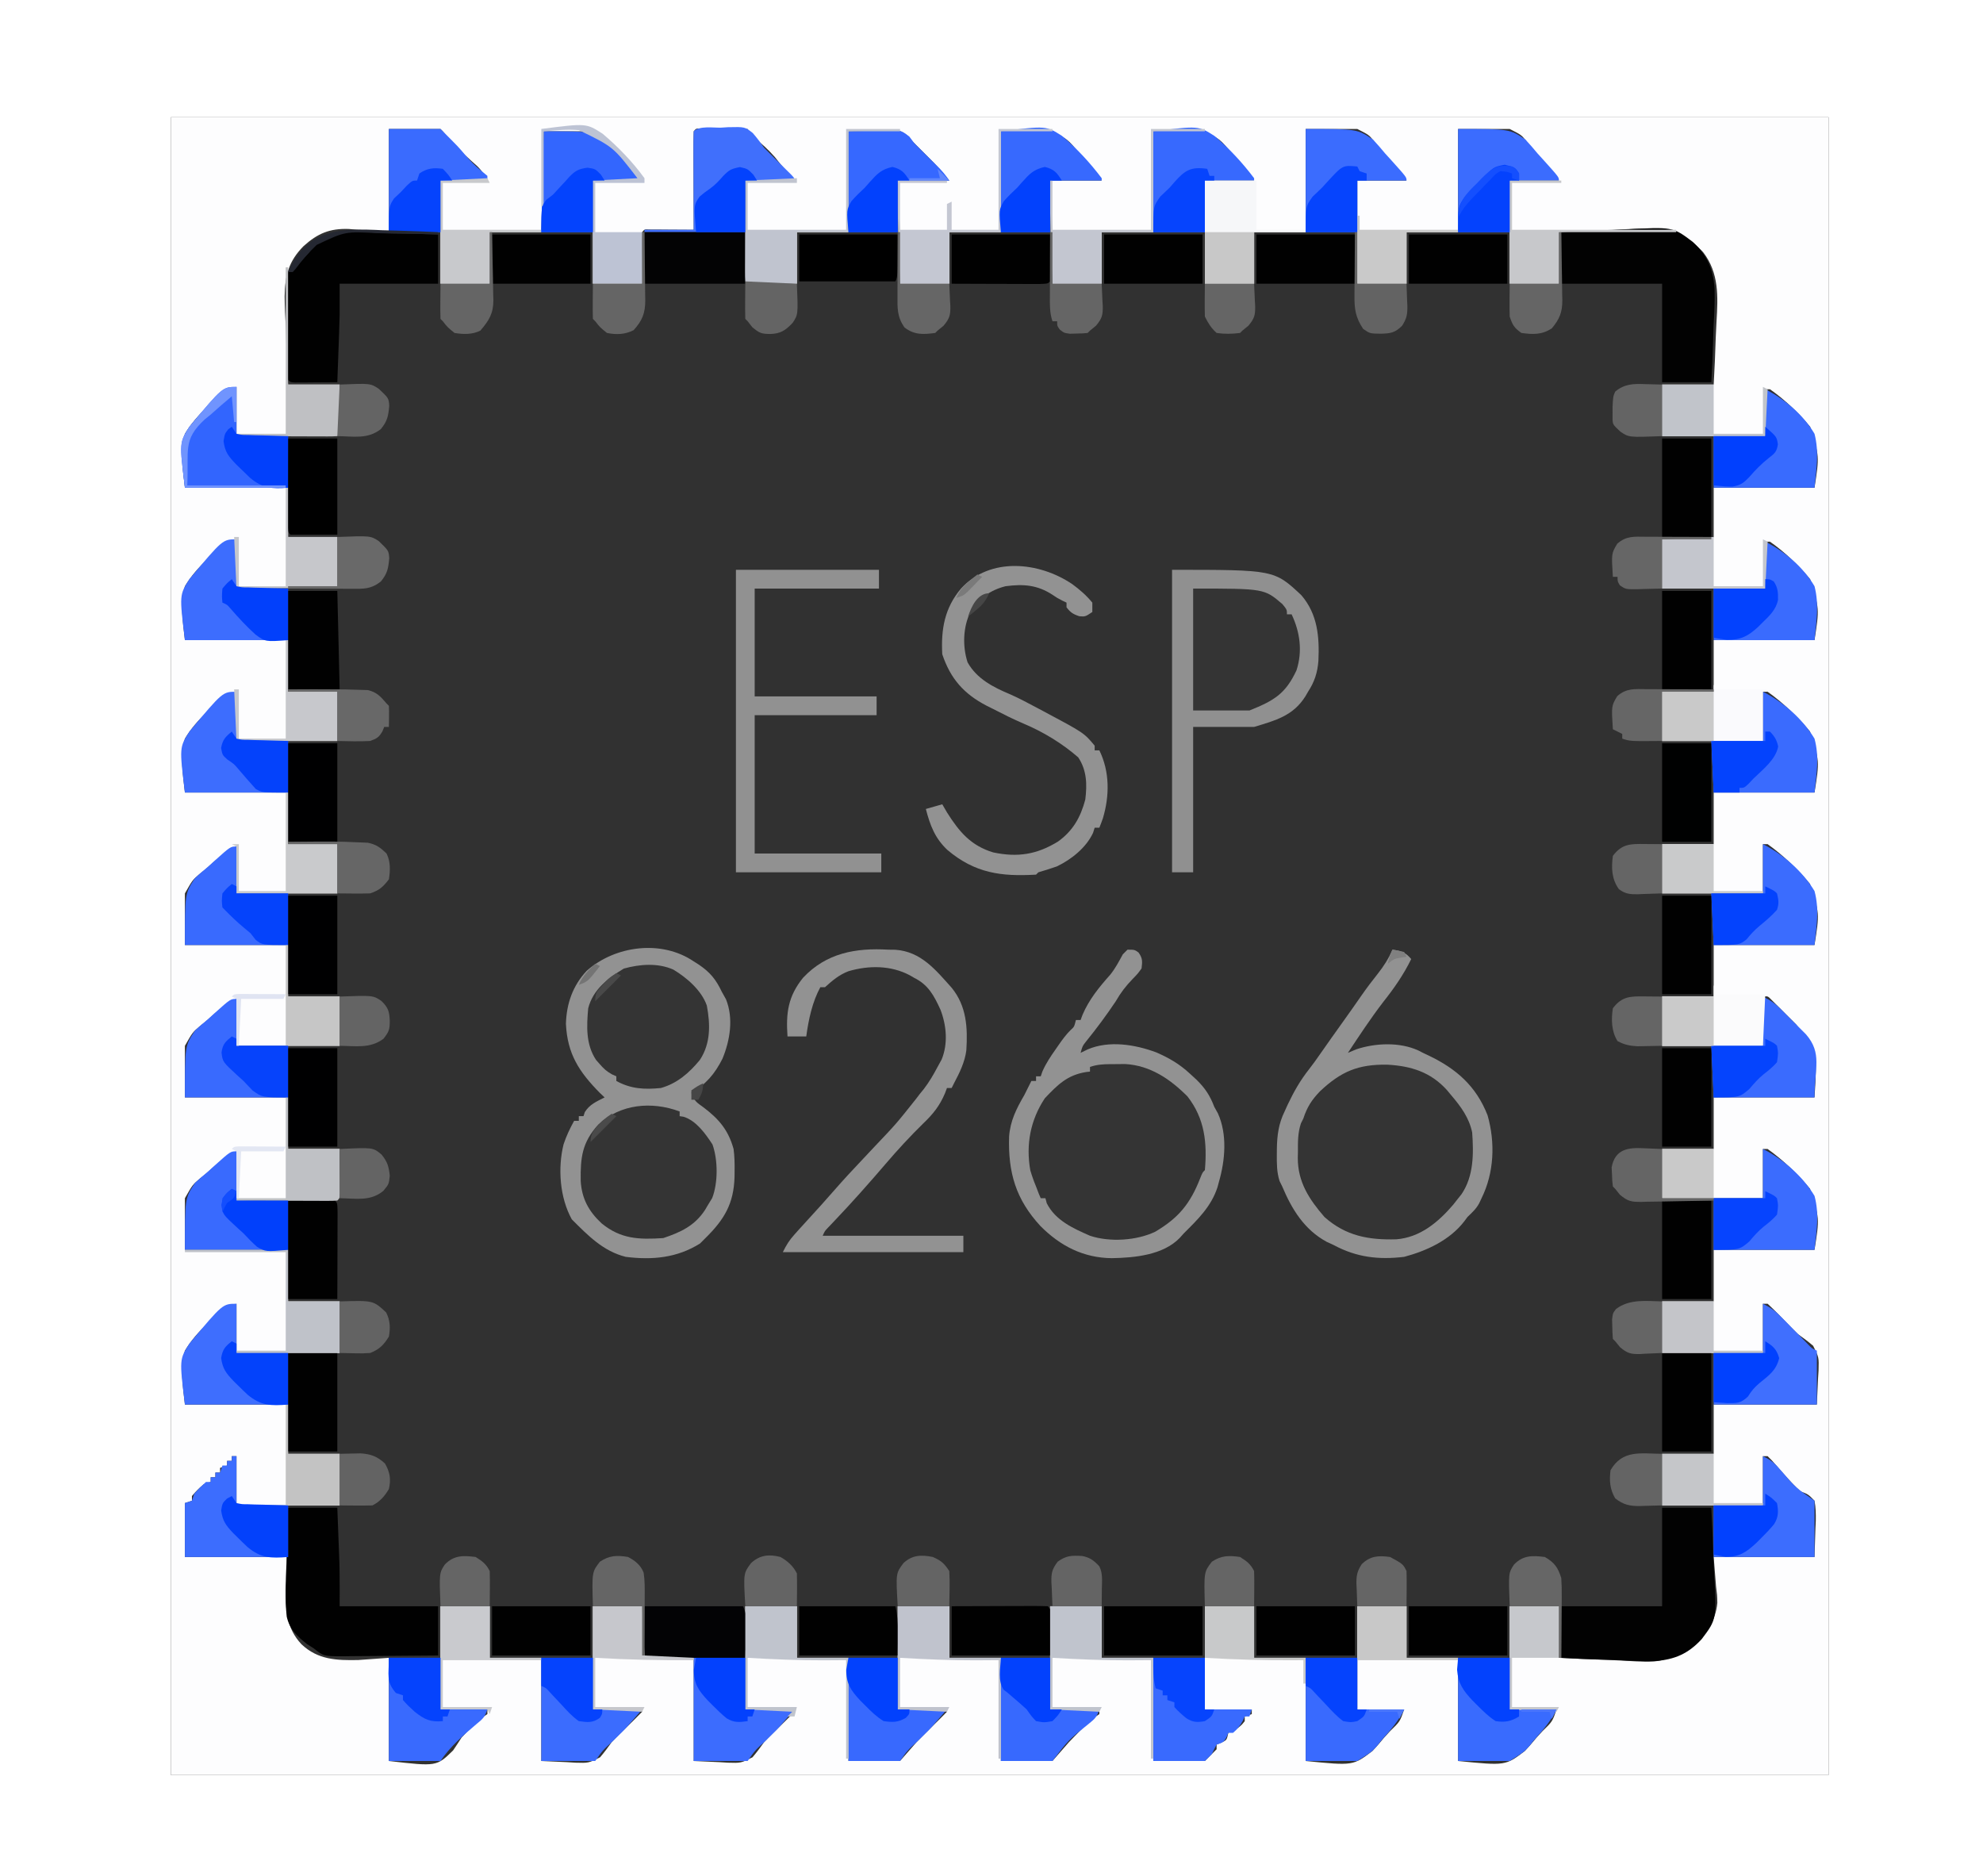 <?xml version="1.0" encoding="UTF-8"?>
<svg version="1.1" xmlns="http://www.w3.org/2000/svg" viewBox="-50 -50 800 800" width="370" height="350">
    <path d="M0 0 C233.31 0 466.62 0 707 0 C707 233.31 707 466.62 707 707 C473.69 707 240.38 707 0 707 C0 473.69 0 240.38 0 0 Z " fill="#313131" transform="translate(0,0)" />
    <path d="M0 0 C233.31 0 466.62 0 707 0 C707 233.31 707 466.62 707 707 C473.69 707 240.38 707 0 707 C0 473.69 0 240.38 0 0 Z M93 5 C93 19.52 93 34.04 93 49 C79.938 48.062 79.938 48.062 75.922 47.649 C67.756 47.37 62.651 49.529 56.625 54.938 C50.236 61.392 48.698 67.463 48.535 76.402 C48.578 80.925 48.808 85.423 49.062 89.938 C49.138 92.278 49.206 94.618 49.268 96.959 C49.419 102.65 49.712 108.308 50 114 C57.26 114 64.52 114 72 114 C71.67 120.93 71.34 127.86 71 135 C56.81 135.33 42.62 135.66 28 136 C28 129.07 28 122.14 28 115 C19.35 119.325 11.009 126.691 6 135 C3.893 142.824 5.127 149.95 6 158 C20.52 158 35.04 158 50 158 C50 164.93 50 171.86 50 179 C56.93 179 63.86 179 71 179 C71 185.93 71 192.86 71 200 C67.989 199.979 64.978 199.959 61.875 199.938 C50.556 199.9 39.303 200.417 28 201 C28 194.07 28 187.14 28 180 C19.35 184.325 11.009 191.691 6 200 C3.893 207.824 5.127 214.95 6 223 C20.52 223 35.04 223 50 223 C50 230.26 50 237.52 50 245 C56.93 245 63.86 245 71 245 C71 251.93 71 258.86 71 266 C56.81 266 42.62 266 28 266 C28 259.07 28 252.14 28 245 C19.35 249.325 11.009 256.691 6 265 C3.893 272.824 5.127 279.95 6 288 C20.52 288 35.04 288 50 288 C50 295.26 50 302.52 50 310 C56.93 310 63.86 310 71 310 C71 316.93 71 323.86 71 331 C56.81 331 42.62 331 28 331 C28 324.4 28 317.8 28 311 C22.842 313.579 19.017 316.909 14.75 320.75 C13.489 321.748 13.489 321.748 12.203 322.766 C9.216 325.327 9.216 325.327 6 331 C6 338.26 6 345.52 6 353 C20.52 353 35.04 353 50 353 C50 360.26 50 367.52 50 375 C57.26 375 64.52 375 72 375 C72 381.93 72 388.86 72 396 C57.48 396 42.96 396 28 396 C28 389.4 28 382.8 28 376 C22.842 378.579 19.017 381.909 14.75 385.75 C13.489 386.748 13.489 386.748 12.203 387.766 C9.216 390.327 9.216 390.327 6 396 C6 403.26 6 410.52 6 418 C20.52 418 35.04 418 50 418 C50 425.26 50 432.52 50 440 C57.26 440 64.52 440 72 440 C71.67 446.93 71.34 453.86 71 461 C49.715 461.495 49.715 461.495 28 462 C28 455.07 28 448.14 28 441 C22.842 443.579 19.017 446.909 14.75 450.75 C13.489 451.748 13.489 451.748 12.203 452.766 C9.216 455.327 9.216 455.327 6 461 C6 468.26 6 475.52 6 483 C20.52 483 35.04 483 50 483 C50 490.26 50 497.52 50 505 C57.26 505 64.52 505 72 505 C72 512.26 72 519.52 72 527 C57.48 527 42.96 527 28 527 C28 520.07 28 513.14 28 506 C19.35 510.325 11.009 517.691 6 526 C3.893 533.824 5.127 540.95 6 549 C20.52 549 35.04 549 50 549 C50 555.93 50 562.86 50 570 C57.26 570 64.52 570 72 570 C72 577.26 72 584.52 72 592 C57.48 592 42.96 592 28 592 C28 585.07 28 578.14 28 571 C27.34 571 26.68 571 26 571 C26 571.66 26 572.32 26 573 C25.34 573 24.68 573 24 573 C24 573.66 24 574.32 24 575 C23.01 575.33 22.02 575.66 21 576 C21 576.66 21 577.32 21 578 C20.34 578 19.68 578 19 578 C19 578.66 19 579.32 19 580 C18.34 580 17.68 580 17 580 C17 580.66 17 581.32 17 582 C16.01 582.33 15.02 582.66 14 583 C11.292 585.375 11.292 585.375 9 588 C9 588.66 9 589.32 9 590 C8.01 590.33 7.02 590.66 6 591 C6 598.59 6 606.18 6 614 C20.52 614 35.04 614 50 614 C49.691 618.311 49.381 622.621 49.062 627.062 C48.868 636.314 49.158 644.258 55.75 651.25 C62.742 657.842 70.686 658.132 79.938 657.938 C84.248 657.628 88.559 657.319 93 657 C93 671.52 93 686.04 93 701 C113.357 703.354 113.357 703.354 120.375 696.5 C121.612 694.686 122.821 692.852 124 691 C125.417 689.461 126.874 687.958 128.375 686.5 C129.001 685.871 129.628 685.242 130.273 684.594 C132 683 132 683 135 681 C135 680.34 135 679.68 135 679 C128.4 679 121.8 679 115 679 C115 664.48 115 649.96 115 635 C121.93 635 128.86 635 136 635 C136 642.26 136 649.52 136 657 C143.26 657 150.52 657 158 657 C158 671.52 158 686.04 158 701 C161.651 701.165 165.301 701.33 169.062 701.5 C170.2 701.573 171.337 701.646 172.508 701.721 C178.157 701.885 178.157 701.885 183.064 699.427 C184.846 697.364 186.413 695.216 188 693 C189.149 691.778 190.325 690.58 191.527 689.41 C192.091 688.854 192.655 688.298 193.236 687.725 C193.798 687.176 194.359 686.628 194.938 686.062 C196.983 684.062 199.001 682.047 201 680 C201 679.67 201 679.34 201 679 C194.07 679 187.14 679 180 679 C180 664.48 180 649.96 180 635 C186.93 635 193.86 635 201 635 C200.938 645.438 200.938 645.438 200.91 648.732 C200.907 649.582 200.905 650.433 200.902 651.309 C200.897 652.183 200.892 653.058 200.886 653.959 C200.772 655.994 200.772 655.994 202 657 C208.93 657 215.86 657 223 657 C223 671.52 223 686.04 223 701 C226.651 701.165 230.301 701.33 234.062 701.5 C235.2 701.573 236.337 701.646 237.508 701.721 C243.157 701.885 243.157 701.885 248.064 699.427 C249.846 697.364 251.413 695.216 253 693 C254.149 691.778 255.325 690.58 256.527 689.41 C257.091 688.854 257.655 688.298 258.236 687.725 C258.798 687.176 259.359 686.628 259.938 686.062 C261.983 684.062 264.001 682.047 266 680 C266 679.67 266 679.34 266 679 C259.07 679 252.14 679 245 679 C245 664.48 245 649.96 245 635 C252.26 635 259.52 635 267 635 C267 642.26 267 649.52 267 657 C274.26 657 281.52 657 289 657 C289 671.52 289 686.04 289 701 C296.26 701 303.52 701 311 701 C314.465 697.04 314.465 697.04 318 693 C320.295 690.664 322.596 688.35 324.938 686.062 C326.983 684.062 329.001 682.047 331 680 C331 679.67 331 679.34 331 679 C324.07 679 317.14 679 310 679 C310 664.48 310 649.96 310 635 C317.26 635 324.52 635 332 635 C332 642.26 332 649.52 332 657 C339.26 657 346.52 657 354 657 C354 671.52 354 686.04 354 701 C361.26 701 368.52 701 376 701 C379.465 697.04 379.465 697.04 383 693 C384.729 691.188 386.476 689.393 388.25 687.625 C389.08 686.792 389.91 685.96 390.766 685.102 C393 683 393 683 396 681 C396 680.34 396 679.68 396 679 C389.07 679 382.14 679 375 679 C375 664.48 375 649.96 375 635 C382.26 635 389.52 635 397 635 C397 642.26 397 649.52 397 657 C404.26 657 411.52 657 419 657 C419 671.52 419 686.04 419 701 C426.26 701 433.52 701 441 701 C442.65 699.35 444.3 697.7 446 696 C446 695.34 446 694.68 446 694 C446.639 693.732 447.279 693.464 447.938 693.188 C450.331 692.113 450.331 692.113 451 689 C452.315 688.298 453.651 687.635 455 687 C456.751 685.583 456.751 685.583 458 684 C458 683.34 458 682.68 458 682 C458.99 681.67 459.98 681.34 461 681 C461 680.34 461 679.68 461 679 C454.4 679 447.8 679 441 679 C441 664.48 441 649.96 441 635 C447.93 635 454.86 635 462 635 C462 642.26 462 649.52 462 657 C469.26 657 476.52 657 484 657 C484 671.52 484 686.04 484 701 C504.242 703.019 504.242 703.019 512.523 696.695 C514.201 694.893 515.82 693.034 517.375 691.125 C518.23 690.188 519.084 689.251 519.965 688.285 C524.203 684.194 524.203 684.194 526 679 C519.4 679 512.8 679 506 679 C506 664.48 506 649.96 506 635 C512.93 635 519.86 635 527 635 C527 642.26 527 649.52 527 657 C534.26 657 541.52 657 549 657 C549 671.52 549 686.04 549 701 C569.242 703.019 569.242 703.019 577.523 696.695 C579.201 694.893 580.82 693.034 582.375 691.125 C583.23 690.188 584.084 689.251 584.965 688.285 C589.203 684.194 589.203 684.194 591 679 C584.4 679 577.8 679 571 679 C571 664.48 571 649.96 571 635 C577.93 635 584.86 635 592 635 C592 642.26 592 649.52 592 657 C598.839 657.371 605.642 657.688 612.483 657.879 C614.8 657.959 617.117 658.067 619.431 658.207 C635.55 659.169 635.55 659.169 649.451 651.94 C654.977 646.453 658.816 641.396 659.562 633.531 C659.478 630.218 659.478 630.218 659 626.5 C658.67 622.375 658.34 618.25 658 614 C672.19 614 686.38 614 701 614 C701.124 610.122 701.247 606.245 701.375 602.25 C701.43 601.033 701.484 599.817 701.541 598.563 C701.586 595.61 701.549 592.906 701 590 C698.298 587.245 698.298 587.245 695 586 C692.412 583.622 690.081 581.092 687.758 578.457 C686.951 577.543 686.144 576.629 685.312 575.688 C684.546 574.804 683.779 573.921 682.988 573.012 C682.332 572.348 681.676 571.684 681 571 C680.34 571 679.68 571 679 571 C679 577.93 679 584.86 679 592 C664.81 592 650.62 592 636 592 C636 584.74 636 577.48 636 570 C643.26 570 650.52 570 658 570 C658 563.07 658 556.14 658 549 C672.52 549 687.04 549 702 549 C702.165 545.349 702.33 541.699 702.5 537.938 C702.573 536.8 702.646 535.663 702.721 534.492 C702.886 528.842 702.886 528.842 700.425 523.936 C698.362 522.156 696.213 520.588 694 519 C692.789 517.851 691.603 516.676 690.445 515.473 C689.894 514.909 689.342 514.345 688.773 513.764 C687.649 512.604 686.527 511.442 685.406 510.279 C683.973 508.817 682.49 507.404 681 506 C680.34 506 679.68 506 679 506 C679 512.93 679 519.86 679 527 C664.81 527 650.62 527 636 527 C636 519.74 636 512.48 636 505 C643.26 505 650.52 505 658 505 C658 497.74 658 490.48 658 483 C672.19 483 686.38 483 701 483 C703.159 469.479 703.159 469.479 699.069 456.948 C693.8 450.655 687.695 444.773 681 440 C680.34 440 679.68 440 679 440 C679 446.93 679 453.86 679 461 C664.81 461 650.62 461 636 461 C636 454.07 636 447.14 636 440 C643.26 440 650.52 440 658 440 C658 432.74 658 425.48 658 418 C672.19 418 686.38 418 701 418 C702.19 399.017 702.19 399.017 693.18 386.914 C692.48 386.212 691.78 385.509 691.059 384.785 C690.338 384.072 689.617 383.359 688.875 382.625 C688.147 381.889 687.418 381.153 686.668 380.395 C685.971 379.7 685.273 379.005 684.555 378.289 C683.603 377.341 683.603 377.341 682.632 376.374 C681.101 374.785 681.101 374.785 679 375 C679 381.93 679 388.86 679 396 C664.81 396 650.62 396 636 396 C636 389.07 636 382.14 636 375 C643.26 375 650.52 375 658 375 C658 367.74 658 360.48 658 353 C672.19 353 686.38 353 701 353 C703.159 339.479 703.159 339.479 699.069 326.948 C693.8 320.655 687.695 314.773 681 310 C680.34 310 679.68 310 679 310 C679 316.93 679 323.86 679 331 C664.81 331 650.62 331 636 331 C636 324.07 636 317.14 636 310 C643.26 310 650.52 310 658 310 C658 302.74 658 295.48 658 288 C672.19 288 686.38 288 701 288 C703.159 274.479 703.159 274.479 699.069 261.948 C693.8 255.655 687.695 249.773 681 245 C680.34 245 679.68 245 679 245 C679 251.93 679 258.86 679 266 C664.81 266 650.62 266 636 266 C636 259.07 636 252.14 636 245 C643.26 245 650.52 245 658 245 C658 237.74 658 230.48 658 223 C672.19 223 686.38 223 701 223 C703.083 209.566 703.083 209.566 699.167 197.046 C694.196 191.058 688.39 185.471 682 181 C681.34 181 680.68 181 680 181 C680 187.6 680 194.2 680 201 C665.48 201 650.96 201 636 201 C636 194.07 636 187.14 636 180 C646.438 180.062 646.438 180.062 649.732 180.09 C650.582 180.093 651.433 180.095 652.309 180.098 C653.183 180.103 654.058 180.108 654.959 180.114 C656.994 180.228 656.994 180.228 658 179 C658 172.07 658 165.14 658 158 C672.19 158 686.38 158 701 158 C703.083 144.566 703.083 144.566 699.167 132.046 C694.196 126.058 688.39 120.471 682 116 C681.34 116 680.68 116 680 116 C680 122.6 680 129.2 680 136 C665.48 136 650.96 136 636 136 C636 128.74 636 121.48 636 114 C643.26 114 650.52 114 658 114 C658.371 107.303 658.688 100.643 658.879 93.944 C658.959 91.675 659.067 89.408 659.207 87.142 C659.849 76.458 660.314 66.437 653.527 57.583 C647.478 51.074 641.646 48.232 632.79 47.522 C627.169 47.377 621.609 47.662 616 48 C613.664 48.08 611.328 48.153 608.992 48.219 C603.316 48.38 597.678 48.692 592 49 C592 56.26 592 63.52 592 71 C585.07 71 578.14 71 571 71 C571 56.48 571 41.96 571 27 C577.93 27 584.86 27 592 27 C590.02 24.69 588.04 22.38 586 20 C584.963 18.683 583.931 17.362 582.906 16.035 C581.774 14.708 580.639 13.384 579.5 12.062 C578.744 11.037 578.744 11.037 577.973 9.99 C575.925 7.506 575.925 7.506 571 5 C563.74 5 556.48 5 549 5 C549 19.52 549 34.04 549 49 C541.74 49 534.48 49 527 49 C527 56.26 527 63.52 527 71 C520.07 71 513.14 71 506 71 C506 56.48 506 41.96 506 27 C512.93 27 519.86 27 527 27 C525.02 24.69 523.04 22.38 521 20 C519.963 18.683 518.931 17.362 517.906 16.035 C516.774 14.708 515.639 13.384 514.5 12.062 C513.744 11.037 513.744 11.037 512.973 9.99 C510.925 7.506 510.925 7.506 506 5 C498.74 5 491.48 5 484 5 C484 19.52 484 34.04 484 49 C476.74 49 469.48 49 462 49 C462 56.26 462 63.52 462 71 C455.07 71 448.14 71 441 71 C441 56.48 441 41.96 441 27 C447.93 27 454.86 27 462 27 C460.02 24.69 458.04 22.38 456 20 C455.044 18.758 454.095 17.511 453.16 16.254 C447.338 9.068 447.338 9.068 439.106 5.368 C432.237 4.776 425.962 5.427 419 6 C419 20.19 419 34.38 419 49 C411.74 49 404.48 49 397 49 C397 56.26 397 63.52 397 71 C390.07 71 383.14 71 376 71 C376.021 67.824 376.041 64.647 376.062 61.375 C376.098 49.888 375.596 38.471 375 27 C382.26 27 389.52 27 397 27 C395.02 24.69 393.04 22.38 391 20 C390.044 18.758 389.095 17.511 388.16 16.254 C382.338 9.068 382.338 9.068 374.106 5.368 C367.237 4.776 360.962 5.427 354 6 C354 20.19 354 34.38 354 49 C346.74 49 339.48 49 332 49 C332 56.26 332 63.52 332 71 C325.07 71 318.14 71 311 71 C311.021 67.824 311.041 64.647 311.062 61.375 C311.098 49.888 310.596 38.471 310 27 C317.26 27 324.52 27 332 27 C329.072 23.34 326.32 20.243 323 17 C321.811 15.814 320.624 14.626 319.438 13.438 C318.6 12.6 318.6 12.6 317.746 11.746 C316 10 316 10 314.23 7.915 C311.46 5.536 310.179 5.529 306.578 5.609 C305.654 5.619 304.73 5.629 303.778 5.64 C302.614 5.676 301.45 5.712 300.25 5.75 C296.538 5.832 292.825 5.915 289 6 C289 20.19 289 34.38 289 49 C281.74 49 274.48 49 267 49 C267 56.26 267 63.52 267 71 C260.07 70.67 253.14 70.34 246 70 C245.67 55.81 245.34 41.62 245 27 C251.93 27 258.86 27 266 27 C264.02 24.69 262.04 22.38 260 20 C258.824 18.515 258.824 18.515 257.625 17 C254.856 13.835 251.894 11.204 248.672 8.516 C247 7 247 7 246 5 C242.354 4.971 238.708 4.953 235.062 4.938 C234.022 4.929 232.981 4.921 231.908 4.912 C230.919 4.909 229.929 4.906 228.91 4.902 C227.994 4.897 227.077 4.892 226.133 4.886 C224.016 4.761 224.016 4.761 223 6 C222.911 9.103 222.885 12.183 222.902 15.285 C222.904 16.216 222.905 17.147 222.907 18.106 C222.912 21.091 222.925 24.077 222.938 27.062 C222.943 29.081 222.947 31.1 222.951 33.119 C222.962 38.079 222.979 43.04 223 48 C222.369 47.995 221.738 47.99 221.088 47.984 C218.246 47.963 215.404 47.95 212.562 47.938 C211.569 47.929 210.576 47.921 209.553 47.912 C208.608 47.909 207.664 47.906 206.691 47.902 C205.38 47.894 205.38 47.894 204.041 47.886 C202.006 47.772 202.006 47.772 201 49 C200.913 50.635 200.893 52.273 200.902 53.91 C200.906 54.9 200.909 55.889 200.912 56.908 C200.92 57.949 200.929 58.99 200.938 60.062 C200.944 61.63 200.944 61.63 200.951 63.229 C200.963 65.819 200.981 68.41 201 71 C194.07 71 187.14 71 180 71 C180 56.48 180 41.96 180 27 C186.6 27 193.2 27 200 27 C198.02 24.69 196.04 22.38 194 20 C193.023 18.756 192.052 17.509 191.09 16.254 C187.446 11.773 187.446 11.773 180 6 C173.07 6 166.14 6 159 6 C158.67 20.19 158.34 34.38 158 49 C150.74 49 143.48 49 136 49 C136 56.26 136 63.52 136 71 C129.07 71 122.14 71 115 71 C115 56.48 115 41.96 115 27 C121.6 27 128.2 27 135 27 C133.019 23.038 131.602 21.551 128.312 18.75 C123.789 14.79 119.845 10.609 116 6 C115.505 5.505 115.505 5.505 115 5 C107.74 5 100.48 5 93 5 Z " fill="#FDFDFE" transform="translate(0,0)" />
    <path d="M0 0 C0.74 0.469 1.48 0.938 2.242 1.422 C7.056 4.702 9.512 7.747 12 13 C12.578 14.031 13.155 15.062 13.75 16.125 C17.042 24.237 15.514 33.645 12.266 41.492 C9.024 47.915 5.25 52.429 -1 56 C0.188 59.564 1.259 60.159 4.25 62.312 C10.75 67.244 14.771 71.933 17 80 C17.42 83.138 17.478 86.212 17.438 89.375 C17.428 90.212 17.419 91.049 17.41 91.912 C17.09 103.325 13.068 110.046 5 118 C3.855 119.145 3.855 119.145 2.688 120.312 C-7.101 126.459 -17.711 127.43 -29 126 C-38.648 123.588 -45.157 116.843 -52 110 C-57.11 100.768 -58.051 88.19 -55.492 77.971 C-54.326 74.475 -52.795 71.212 -51 68 C-50.34 68 -49.68 68 -49 68 C-49 67.34 -49 66.68 -49 66 C-48.34 66 -47.68 66 -47 66 C-46.814 65.422 -46.629 64.845 -46.438 64.25 C-44.294 60.896 -41.512 59.821 -38 58 C-38.66 57.381 -39.32 56.763 -40 56.125 C-48.913 47.085 -53.887 39.475 -54.5 26.625 C-54.267 18.036 -51.573 10.31 -45.625 4 C-33.449 -6.785 -13.681 -9.317 0 0 Z " fill="#929292" transform="translate(223,360)" />
    <path d="M0 0 C2.82 1.572 5.454 3.198 8.039 5.137 C9.029 5.838 10.019 6.539 11.039 7.262 C17.535 12.783 21.58 21.513 22.41 29.871 C22.67 38.515 21.893 44.717 17.039 52.137 C16.544 53.065 16.049 53.993 15.539 54.949 C13.641 57.718 11.496 59.847 9.039 62.137 C8.523 62.646 8.008 63.155 7.477 63.68 C-0.009 70.697 -7.793 71.627 -17.722 71.559 C-23.556 71.362 -27.993 70.309 -32.961 67.137 C-34.146 66.431 -34.146 66.431 -35.355 65.711 C-39.645 63.029 -43.191 60.472 -45.961 56.137 C-45.961 55.477 -45.961 54.817 -45.961 54.137 C-46.621 54.137 -47.281 54.137 -47.961 54.137 C-48.612 52.577 -49.257 51.013 -49.898 49.449 C-50.258 48.579 -50.618 47.709 -50.988 46.812 C-53.997 38.535 -53.658 28.545 -51.023 20.148 C-47.356 12.391 -41.651 5.142 -33.961 1.137 C-30.086 0.387 -30.086 0.387 -26.961 0.137 C-26.961 -0.523 -26.961 -1.183 -26.961 -1.863 C-18.586 -4.655 -7.894 -3.762 0 0 Z " fill="#343434" transform="translate(418.961,406.863)" />
    <path d="M0 0 C7.787 7.816 12.531 14.648 12.762 25.892 C12.532 36.134 10.75 42.881 4.512 51.08 C3.934 51.966 3.357 52.853 2.762 53.767 C-0.768 57.395 -5.063 59.677 -9.488 62.08 C-10.413 62.626 -11.337 63.173 -12.289 63.736 C-16.282 65.413 -19.52 65.537 -23.801 65.455 C-24.933 65.439 -24.933 65.439 -26.088 65.424 C-35.674 65.157 -43.082 62.284 -50.488 56.08 C-60.243 45.414 -62.215 35.344 -61.663 21.334 C-60.872 11.124 -54.188 4.306 -46.926 -2.233 C-34.2 -12.571 -11.895 -11.323 0 0 Z " fill="#343434" transform="translate(542.488,412.92)" />
    <path d="M0 0 C43.581 0 43.581 0 55.168 10.855 C62.116 18.989 62.888 28.594 62.422 38.844 C62.024 43.857 60.763 47.787 58 52 C57.638 52.63 57.276 53.261 56.902 53.91 C51.703 62.211 44.288 64.213 35 67 C26.42 67 17.84 67 9 67 C9 87.46 9 107.92 9 129 C6.03 129 3.06 129 0 129 C0 86.43 0 43.86 0 0 Z " fill="#909090" transform="translate(427,193)" />
    <path d="M0 0 C3.688 0.498 5.605 1.101 8 4 C4.721 10.721 0.603 16.591 -4.035 22.438 C-9.357 29.378 -14.163 36.717 -19 44 C-17.824 43.505 -16.649 43.01 -15.438 42.5 C-7.235 39.774 3.128 39.331 11.105 43.016 C11.731 43.34 12.356 43.665 13 44 C13.821 44.387 14.642 44.773 15.488 45.172 C27.247 50.816 35.684 58.159 40.562 70.625 C43.886 82.281 43.389 95.105 38 106 C37.491 107.079 37.491 107.079 36.973 108.18 C35.685 110.59 33.965 112.088 32 114 C31.563 114.589 31.126 115.178 30.676 115.785 C24.511 123.844 14.686 128.405 5 131 C-5.887 132.295 -15.264 131.237 -25 126 C-25.995 125.541 -26.99 125.082 -28.016 124.609 C-37.546 119.47 -42.933 110.713 -47 101 C-47.375 100.238 -47.75 99.476 -48.137 98.691 C-49.364 94.865 -49.341 91.246 -49.312 87.25 C-49.304 86.037 -49.304 86.037 -49.295 84.8 C-49.177 79.013 -48.561 74.246 -46 69 C-45.563 68.037 -45.126 67.074 -44.676 66.082 C-42.093 60.624 -39.301 55.698 -35.551 50.969 C-33.862 48.825 -32.305 46.618 -30.75 44.375 C-27.44 39.615 -24.076 34.897 -20.699 30.184 C-18.208 26.704 -15.748 23.206 -13.312 19.688 C-11.062 16.448 -8.708 13.334 -6.25 10.25 C-3.65 6.96 -1.674 3.839 0 0 Z M-30.938 60.438 C-34.473 64.141 -36.416 67.156 -38 72 C-38.345 72.699 -38.691 73.397 -39.047 74.117 C-40.403 78.218 -40.329 82.084 -40.312 86.375 C-40.329 87.2 -40.345 88.025 -40.361 88.875 C-40.369 99.045 -35.531 106.475 -29 114 C-19.883 122.105 -10.178 123.849 1.652 123.516 C11.809 122.718 19.554 116.203 25.949 108.719 C26.523 107.987 27.096 107.254 27.688 106.5 C28.269 105.768 28.85 105.036 29.449 104.281 C34.67 96.601 34.647 86.976 34 78 C32.712 71.658 29.133 66.847 25 62 C24.412 61.294 23.824 60.587 23.219 59.859 C16.294 52.197 7.912 49.588 -2.246 49.039 C-14.596 48.864 -21.896 51.892 -30.938 60.438 Z " fill="#929292" transform="translate(521,355)" />
    <path d="M0 0 C0 0.66 0 1.32 0 2 C0.576 2.09 1.152 2.18 1.746 2.273 C7.136 4.011 11.008 9.481 14 14.062 C16.349 20.669 16.416 30.388 13.875 36.938 C12.947 38.453 12.947 38.453 12 40 C11.609 40.664 11.219 41.328 10.816 42.012 C6.436 48.726 0.445 51.518 -7 54 C-17.39 54.687 -25.08 54.409 -33.25 47.75 C-38.784 42.607 -41.753 37.16 -42.203 29.574 C-42.323 19.636 -41.63 13.248 -34.742 5.641 C-25.336 -3.217 -11.943 -4.444 0 0 Z " fill="#343434" transform="translate(217,424)" />
    <path d="M0 0 C3 0 3 0 4.688 1.188 C6.478 3.66 6.362 4.989 6 8 C4.355 10.281 4.355 10.281 2.188 12.5 C-0.725 15.513 -2.917 18.365 -5 22 C-8.949 27.904 -13.149 33.57 -17.617 39.09 C-19.185 41.054 -19.185 41.054 -20 44 C-18.505 43.271 -18.505 43.271 -16.98 42.527 C-7.802 38.615 3.3 40.447 12.352 43.832 C17.919 46.287 22.196 48.771 26.688 52.938 C27.619 53.792 28.551 54.647 29.512 55.527 C33.157 59.15 35.182 62.228 37 67 C37.516 67.928 38.031 68.856 38.562 69.812 C42.603 78.772 41.677 89.763 39 99 C38.685 100.172 38.685 100.172 38.363 101.367 C35.676 109.573 29.971 115.055 24 121 C23.424 121.645 22.848 122.289 22.254 122.953 C15.152 130.258 3.044 131.388 -6.688 131.562 C-18.8 131.453 -28.67 126.365 -37.125 117.863 C-47.637 106.482 -50.965 95.033 -50.492 79.719 C-50.013 72.988 -47.372 67.8 -44 62 C-42.99 60.005 -41.987 58.006 -41 56 C-40.34 56 -39.68 56 -39 56 C-39 55.34 -39 54.68 -39 54 C-38.34 54 -37.68 54 -37 54 C-36.762 53.312 -36.523 52.623 -36.277 51.914 C-34.755 48.441 -32.74 45.457 -30.562 42.375 C-30.167 41.803 -29.772 41.23 -29.365 40.641 C-27.785 38.38 -26.238 36.236 -24.277 34.289 C-22.725 32.913 -22.725 32.913 -22 30 C-21.34 30 -20.68 30 -20 30 C-19.727 29.265 -19.453 28.53 -19.172 27.773 C-16.438 21.302 -12.02 15.906 -7.383 10.699 C-5.193 8.008 -3.667 5.037 -2 2 C-1.34 1.34 -0.68 0.68 0 0 Z M-16 50 C-16 50.66 -16 51.32 -16 52 C-16.835 52.095 -16.835 52.095 -17.688 52.191 C-25.72 53.48 -29.816 57.639 -35.25 63.375 C-41.391 72.587 -43.4 83.118 -41.453 94.078 C-40.755 96.459 -39.958 98.713 -39 101 C-38.608 102.031 -38.216 103.062 -37.812 104.125 C-37.544 104.744 -37.276 105.362 -37 106 C-36.34 106 -35.68 106 -35 106 C-34.722 107.052 -34.722 107.052 -34.438 108.125 C-30.788 115.424 -23.184 118.847 -16 122 C-7.618 124.794 3.93 124.095 11.859 120.266 C21.804 114.386 26.814 108.241 30.984 97.512 C32 95 32 95 33 94 C33.999 82.394 32.998 72.099 25.562 62.562 C18.182 55.182 9.719 49.389 -0.98 48.77 C-2.383 48.773 -3.785 48.788 -5.188 48.812 C-5.898 48.813 -6.609 48.814 -7.342 48.814 C-10.486 48.841 -12.998 48.999 -16 50 Z " fill="#929292" transform="translate(408,355)" />
    <path d="M0 0 C20.13 0 40.26 0 61 0 C61 2.64 61 5.28 61 8 C43.51 8 26.02 8 8 8 C8 23.18 8 38.36 8 54 C25.16 54 42.32 54 60 54 C60 56.64 60 59.28 60 62 C42.84 62 25.68 62 8 62 C8 81.47 8 100.94 8 121 C25.82 121 43.64 121 62 121 C62 123.64 62 126.28 62 129 C41.54 129 21.08 129 0 129 C0 86.43 0 43.86 0 0 Z " fill="#919191" transform="translate(241,193)" />
    <path d="M0 0 C1.002 0.012 2.003 0.023 3.035 0.035 C13.98 0.828 20.174 8.612 27.082 16.324 C33.38 24.124 33.888 33.259 33.265 42.983 C32.601 48.038 30.355 52.538 28 57 C27.505 57.99 27.505 57.99 27 59 C26.34 59 25.68 59 25 59 C24.598 60.083 24.598 60.083 24.188 61.188 C21.944 66.502 19.163 70.022 15 74 C9.241 79.625 3.884 85.46 -1.347 91.574 C-8.256 99.639 -15.276 107.555 -22.594 115.252 C-23.437 116.142 -23.437 116.142 -24.297 117.051 C-25.045 117.834 -25.045 117.834 -25.808 118.634 C-27.11 120.01 -27.11 120.01 -28 122 C-8.2 122 11.6 122 32 122 C32 124.31 32 126.62 32 129 C6.59 129 -18.82 129 -45 129 C-43.404 125.808 -42.294 123.991 -40 121.438 C-39.072 120.399 -39.072 120.399 -38.125 119.34 C-31.613 112.169 -31.613 112.169 -28.625 108.906 C-26.605 106.67 -24.617 104.416 -22.641 102.141 C-19.103 98.087 -15.445 94.159 -11.75 90.25 C-10.433 88.849 -9.117 87.448 -7.801 86.047 C-7.158 85.363 -6.516 84.679 -5.854 83.975 C3.423 74.201 3.423 74.201 11.801 63.664 C12.849 62.21 13.981 60.817 15.125 59.438 C17.419 56.456 19.251 53.318 21 50 C21.578 48.948 22.155 47.896 22.75 46.812 C25.503 40.028 24.812 32.338 22.25 25.625 C19.523 19.664 17.054 14.96 11 12 C10.397 11.648 9.793 11.296 9.172 10.934 C1.114 6.651 -8.32 6.636 -17 9.188 C-21.038 10.752 -23.806 13.118 -27 16 C-27.66 16 -28.32 16 -29 16 C-32.453 22.368 -34.036 29.864 -35 37 C-37.64 37 -40.28 37 -43 37 C-43.707 26.977 -42.773 19.896 -36.355 11.969 C-26.459 1.424 -13.971 -0.822 0 0 Z " fill="#929292" transform="translate(306,355)" />
    <path d="M0 0 C3.284 2.427 5.933 4.711 8.531 7.871 C8.531 9.191 8.531 10.511 8.531 11.871 C5.531 13.871 5.531 13.871 3.031 13.684 C0.37 12.819 -0.789 12.081 -2.469 9.871 C-2.469 9.211 -2.469 8.551 -2.469 7.871 C-3.048 7.595 -3.626 7.319 -4.223 7.035 C-6.469 5.871 -6.469 5.871 -8.371 4.582 C-14.892 0.302 -20.814 -0.134 -28.469 0.871 C-35.14 2.561 -39.786 6.063 -43.469 11.871 C-46.644 18.308 -46.872 26.544 -44.664 33.352 C-40.699 40.42 -33.677 43.972 -26.445 46.998 C-22.587 48.702 -18.881 50.709 -15.156 52.684 C-14.318 53.128 -13.479 53.572 -12.615 54.03 C4.972 63.4 4.972 63.4 9.531 68.871 C9.531 69.531 9.531 70.191 9.531 70.871 C10.191 70.871 10.851 70.871 11.531 70.871 C15.979 79.944 15.921 90.226 13.031 99.871 C12.555 101.213 12.064 102.551 11.531 103.871 C10.871 103.871 10.211 103.871 9.531 103.871 C9.303 104.592 9.075 105.312 8.84 106.055 C5.907 112.368 -0.41 117.408 -6.605 120.371 C-9.209 121.297 -11.819 122.094 -14.469 122.871 C-14.799 123.201 -15.129 123.531 -15.469 123.871 C-30.338 124.743 -41.554 123.249 -53.258 113.359 C-58.62 108.327 -60.673 102.78 -62.469 95.871 C-59.004 94.881 -59.004 94.881 -55.469 93.871 C-54.809 95.005 -54.149 96.14 -53.469 97.309 C-48.217 105.647 -43.239 111.538 -33.699 114.402 C-23.343 116.579 -15.155 115.31 -6.152 109.789 C0.249 105.214 3.503 99.462 5.531 91.871 C6.332 85.397 6.199 79.425 2.531 73.871 C-4.338 67.9 -12.263 63.07 -20.641 59.531 C-25.19 57.602 -29.577 55.383 -33.969 53.121 C-34.785 52.716 -35.601 52.312 -36.441 51.895 C-46.232 46.834 -51.989 40.309 -55.469 29.871 C-56.039 19.219 -54.49 10.17 -47.469 1.871 C-35.02 -11.739 -14.178 -9.578 0 0 Z " fill="#929292" transform="translate(384.469,199.129)" />
    <path d="M0 0 C6.93 0 13.86 0 21 0 C21.347 6.714 21.644 13.396 21.824 20.111 C21.899 22.386 22.001 24.661 22.132 26.933 C23.288 47.553 23.288 47.553 16.861 56.058 C11.102 62.269 5.449 64.728 -2.96 65.382 C-8.474 65.524 -13.934 65.254 -19.438 64.938 C-21.73 64.862 -24.022 64.794 -26.314 64.732 C-31.887 64.581 -37.426 64.288 -43 64 C-43 56.74 -43 49.48 -43 42 C-28.81 42 -14.62 42 0 42 C0 28.14 0 14.28 0 0 Z " fill="#020202" transform="translate(636,593)" />
    <path d="M0 0 C6.714 -0.347 13.396 -0.644 20.111 -0.824 C22.386 -0.899 24.661 -1.001 26.933 -1.132 C47.553 -2.288 47.553 -2.288 56.058 4.139 C62.269 9.898 64.728 15.551 65.382 23.96 C65.524 29.474 65.254 34.934 64.938 40.438 C64.862 42.73 64.794 45.022 64.732 47.314 C64.581 52.887 64.288 58.426 64 64 C57.07 64 50.14 64 43 64 C43 50.14 43 36.28 43 22 C28.81 22 14.62 22 0 22 C0 14.74 0 7.48 0 0 Z " fill="#020202" transform="translate(593,49)" />
    <path d="M0 0 C6.93 0 13.86 0 21 0 C21.17 4.375 21.336 8.75 21.5 13.125 C21.548 14.343 21.595 15.561 21.645 16.816 C21.69 18.035 21.735 19.253 21.781 20.508 C21.823 21.608 21.865 22.707 21.908 23.84 C22.042 29.892 22 35.947 22 42 C35.86 42 49.72 42 64 42 C64 48.93 64 55.86 64 63 C57.255 63.069 50.512 63.129 43.767 63.165 C41.473 63.18 39.179 63.2 36.885 63.226 C33.586 63.263 30.287 63.28 26.988 63.293 C25.452 63.316 25.452 63.316 23.885 63.34 C15.178 63.342 15.178 63.342 11 60 C10.053 59.401 9.106 58.803 8.13 58.186 C3.86 54.8 0.641 51.881 -0.578 46.404 C-1.385 38.883 -1.001 31.353 -0.688 23.812 C-0.632 21.502 -0.582 19.192 -0.537 16.881 C-0.426 11.248 -0.211 5.633 0 0 Z " fill="#010101" transform="translate(50,593)" />
    <path d="M0 0 C5.724 3.432 12.034 8.881 14.281 15.328 C15.798 23.435 15.949 31.49 11.305 38.535 C6.756 44.061 1.668 48.522 -5.312 50.5 C-12.364 51.184 -18.055 50.913 -24.312 47.5 C-24.312 46.84 -24.312 46.18 -24.312 45.5 C-24.908 45.237 -25.504 44.974 -26.117 44.703 C-28.418 43.442 -29.735 42.229 -31.438 40.25 C-31.935 39.688 -32.433 39.126 -32.945 38.547 C-37.371 31.921 -36.996 24.147 -36.312 16.5 C-34.297 8.529 -27.875 3.665 -21.125 -0.438 C-14.326 -2.332 -6.599 -2.934 0 0 Z " fill="#343434" transform="translate(214.312,363.5)" />
    <path d="M0 0 C2.223 0.045 4.447 0.086 6.67 0.123 C12.096 0.214 17.511 0.39 22.938 0.562 C22.938 7.492 22.938 14.422 22.938 21.562 C9.078 21.562 -4.782 21.562 -19.062 21.562 C-19.062 25.852 -19.062 30.142 -19.062 34.562 C-19.119 37.101 -19.189 39.639 -19.281 42.176 C-19.349 44.076 -19.349 44.076 -19.418 46.014 C-19.466 47.288 -19.513 48.562 -19.562 49.875 C-19.611 51.213 -19.659 52.551 -19.707 53.889 C-19.823 57.113 -19.942 60.338 -20.062 63.562 C-23.375 63.591 -26.687 63.609 -30 63.625 C-30.946 63.633 -31.891 63.642 -32.865 63.65 C-34.214 63.655 -34.214 63.655 -35.59 63.66 C-36.839 63.668 -36.839 63.668 -38.113 63.676 C-40.062 63.562 -40.062 63.562 -41.062 62.562 C-41.197 61.158 -41.264 59.748 -41.303 58.337 C-41.329 57.439 -41.354 56.541 -41.381 55.615 C-41.465 51.483 -41.531 47.351 -41.577 43.218 C-41.609 41.042 -41.657 38.865 -41.721 36.689 C-41.812 33.55 -41.851 30.414 -41.879 27.273 C-41.917 26.307 -41.955 25.34 -41.995 24.343 C-41.975 17.654 -41.975 17.654 -39.349 14.514 C-37.947 13.314 -36.505 12.158 -35.026 11.054 C-32.644 9.245 -31.274 7.095 -29.566 4.66 C-22.182 -2.813 -9.667 -0.341 0 0 Z " fill="#010101" transform="translate(91.062,49.438)" />
    <path d="M0 0 C30.333 0 30.333 0 38.062 6.625 C40 9 40 9 40 11 C40.66 11 41.32 11 42 11 C45.585 18.619 46.704 26.691 44.086 34.848 C39.412 44.843 34.619 47.752 24 52 C16.08 52 8.16 52 0 52 C0 34.84 0 17.68 0 0 Z " fill="#343434" transform="translate(436,201)" />
    <path d="M0 0 C0.986 -0.063 1.972 -0.125 2.988 -0.189 C10.225 -0.349 10.225 -0.349 13.562 2.295 C15.318 4.309 16.853 6.368 18.375 8.562 C20.02 10.25 21.688 11.917 23.375 13.562 C24.816 14.976 26.253 16.393 27.688 17.812 C28.385 18.498 29.082 19.184 29.801 19.891 C31.375 21.562 31.375 21.562 31.375 22.562 C24.445 22.562 17.515 22.562 10.375 22.562 C10.375 29.823 10.375 37.083 10.375 44.562 C-3.815 44.562 -18.005 44.562 -32.625 44.562 C-32.625 44.233 -32.625 43.903 -32.625 43.562 C-25.695 43.562 -18.765 43.562 -11.625 43.562 C-11.637 40.542 -11.648 37.522 -11.66 34.41 C-11.668 31.498 -11.674 28.585 -11.68 25.673 C-11.685 23.643 -11.692 21.613 -11.7 19.582 C-11.713 16.671 -11.718 13.759 -11.723 10.848 C-11.728 9.934 -11.733 9.021 -11.738 8.079 C-11.738 5.907 -11.687 3.734 -11.625 1.562 C-9.181 -0.882 -3.272 0.09 0 0 Z " fill="#406FFC" transform="translate(234.625,4.438)" />
    <path d="M0 0 C3.604 1.802 5.308 3.08 8.039 5.879 C9.157 7.013 9.157 7.013 10.297 8.17 C11.065 8.959 11.833 9.749 12.625 10.562 C14.157 12.128 15.69 13.692 17.227 15.254 C17.903 15.948 18.579 16.642 19.276 17.358 C20.915 19.08 20.915 19.08 23 20 C23 27.59 23 35.18 23 43 C8.48 43 -6.04 43 -21 43 C-21 35.74 -21 28.48 -21 21 C-14.07 21 -7.14 21 0 21 C0 14.07 0 7.14 0 0 Z " fill="#406FFE" transform="translate(679,506)" />
    <path d="M0 0 C0 6.93 0 13.86 0 21 C7.26 21 14.52 21 22 21 C22 28.26 22 35.52 22 43 C7.48 43 -7.04 43 -22 43 C-24.352 23.718 -24.352 23.718 -20.069 16.948 C-5.877 0 -5.877 0 0 0 Z " fill="#3E6EFE" transform="translate(28,506)" />
    <path d="M0 0 C0 6.93 0 13.86 0 21 C7.26 21 14.52 21 22 21 C22 28.26 22 35.52 22 43 C7.48 43 -7.04 43 -22 43 C-24.352 23.718 -24.352 23.718 -20.069 16.948 C-5.877 0 -5.877 0 0 0 Z " fill="#3D6DFE" transform="translate(28,245)" />
    <path d="M0 0 C0 6.93 0 13.86 0 21 C7.26 21 14.52 21 22 21 C22 28.26 22 35.52 22 43 C7.48 43 -7.04 43 -22 43 C-24.352 23.718 -24.352 23.718 -20.069 16.948 C-5.877 0 -5.877 0 0 0 Z " fill="#3D6DFE" transform="translate(28,180)" />
    <path d="M0 0 C0 6.93 0 13.86 0 21 C7.26 21 14.52 21 22 21 C22 28.26 22 35.52 22 43 C7.48 43 -7.04 43 -22 43 C-24.352 23.718 -24.352 23.718 -20.069 16.948 C-5.877 0 -5.877 0 0 0 Z " fill="#3265FE" transform="translate(28,115)" />
    <path d="M0 0 C0.66 0 1.32 0 2 0 C2 6.93 2 13.86 2 21 C9.26 21 16.52 21 24 21 C24 28.26 24 35.52 24 43 C9.48 43 -5.04 43 -20 43 C-20 35.41 -20 27.82 -20 20 C-19.01 19.67 -18.02 19.34 -17 19 C-16.67 18.01 -16.34 17.02 -16 16 C-13.562 13.312 -13.562 13.312 -11 11 C-10.34 11 -9.68 11 -9 11 C-9 10.34 -9 9.68 -9 9 C-8.34 9 -7.68 9 -7 9 C-7 8.34 -7 7.68 -7 7 C-6.34 7 -5.68 7 -5 7 C-4.67 6.01 -4.34 5.02 -4 4 C-3.34 4 -2.68 4 -2 4 C-2 3.34 -2 2.68 -2 2 C-1.34 2 -0.68 2 0 2 C0 1.34 0 0.68 0 0 Z " fill="#3C6DFE" transform="translate(26,571)" />
    <path d="M0 0 C7.26 0 14.52 0 22 0 C22 7.26 22 14.52 22 22 C28.93 22 35.86 22 43 22 C36.26 29.863 36.26 29.863 33.605 32.457 C33.043 33.012 32.48 33.567 31.9 34.139 C31.335 34.691 30.77 35.243 30.188 35.812 C26.11 39.534 26.11 39.534 23 44 C15.41 44 7.82 44 0 44 C0 29.48 0 14.96 0 0 Z " fill="#3C6CFE" transform="translate(223,657)" />
    <path d="M0 0 C7.26 0 14.52 0 22 0 C22 7.26 22 14.52 22 22 C28.93 22 35.86 22 43 22 C36.26 29.863 36.26 29.863 33.605 32.457 C33.043 33.012 32.48 33.567 31.9 34.139 C31.335 34.691 30.77 35.243 30.188 35.812 C26.11 39.534 26.11 39.534 23 44 C15.41 44 7.82 44 0 44 C0 29.48 0 14.96 0 0 Z " fill="#3B6CFE" transform="translate(158,657)" />
    <path d="M0 0 C8.65 4.325 16.991 11.691 22 20 C24.107 27.824 22.873 34.95 22 43 C7.81 43 -6.38 43 -21 43 C-21.33 35.74 -21.66 28.48 -22 21 C-14.74 21 -7.48 21 0 21 C0 14.07 0 7.14 0 0 Z " fill="#3B6CFE" transform="translate(679,310)" />
    <path d="M0 0 C8.65 4.325 16.991 11.691 22 20 C24.107 27.824 22.873 34.95 22 43 C7.81 43 -6.38 43 -21 43 C-21.33 35.74 -21.66 28.48 -22 21 C-14.74 21 -7.48 21 0 21 C0 14.07 0 7.14 0 0 Z " fill="#3A6BFE" transform="translate(679,245)" />
    <path d="M0 0 C22 0 22 0 28.742 4.559 C30.513 6.464 32.226 8.426 33.875 10.438 C34.781 11.446 35.692 12.449 36.609 13.447 C43 20.561 43 20.561 43 22 C36.07 22 29.14 22 22 22 C22 29.26 22 36.52 22 44 C14.74 44 7.48 44 0 44 C0 29.48 0 14.96 0 0 Z " fill="#3B6CFE" transform="translate(549,5)" />
    <path d="M0 0 C22 0 22 0 28.742 4.559 C30.513 6.464 32.226 8.426 33.875 10.438 C34.781 11.446 35.692 12.449 36.609 13.447 C43 20.561 43 20.561 43 22 C36.07 22 29.14 22 22 22 C22 29.26 22 36.52 22 44 C14.74 44 7.48 44 0 44 C0 29.48 0 14.96 0 0 Z " fill="#3B6CFE" transform="translate(484,5)" />
    <path d="M0 0 C7.26 0 14.52 0 22 0 C22 7.26 22 14.52 22 22 C28.6 22 35.2 22 42 22 C39.421 27.158 36.091 30.983 32.25 35.25 C31.585 36.09 30.92 36.931 30.234 37.797 C28.016 40.203 28.016 40.203 22 44 C14.74 44 7.48 44 0 44 C0 29.48 0 14.96 0 0 Z " fill="#396BFE" transform="translate(549,657)" />
    <path d="M0 0 C7.26 0 14.52 0 22 0 C22 7.26 22 14.52 22 22 C28.6 22 35.2 22 42 22 C39.421 27.158 36.091 30.983 32.25 35.25 C31.585 36.09 30.92 36.931 30.234 37.797 C28.016 40.203 28.016 40.203 22 44 C14.74 44 7.48 44 0 44 C0 29.48 0 14.96 0 0 Z " fill="#396AFE" transform="translate(484,657)" />
    <path d="M0 0 C8.65 4.325 16.991 11.691 22 20 C24.107 27.824 22.873 34.95 22 43 C7.81 43 -6.38 43 -21 43 C-21 35.74 -21 28.48 -21 21 C-14.07 21 -7.14 21 0 21 C0 14.07 0 7.14 0 0 Z " fill="#3B6CFE" transform="translate(679,440)" />
    <path d="M0 0 C0 6.6 0 13.2 0 20 C7.26 20 14.52 20 22 20 C22 27.26 22 34.52 22 42 C7.48 42 -7.04 42 -22 42 C-22 20 -22 20 -17.695 13.477 C-15.893 11.799 -14.034 10.18 -12.125 8.625 C-11.188 7.77 -10.251 6.916 -9.285 6.035 C-2.553 0 -2.553 0 0 0 Z " fill="#396AFE" transform="translate(28,376)" />
    <path d="M0 0 C0 6.6 0 13.2 0 20 C7.26 20 14.52 20 22 20 C22 27.26 22 34.52 22 42 C7.48 42 -7.04 42 -22 42 C-22 20 -22 20 -17.695 13.477 C-15.893 11.799 -14.034 10.18 -12.125 8.625 C-11.188 7.77 -10.251 6.916 -9.285 6.035 C-2.553 0 -2.553 0 0 0 Z " fill="#396AFE" transform="translate(28,311)" />
    <path d="M0 0 C7.26 0 14.52 0 22 0 C22 7.26 22 14.52 22 22 C28.6 22 35.2 22 42 22 C41.505 23.485 41.505 23.485 41 25 C40.34 25 39.68 25 39 25 C38.732 25.598 38.464 26.196 38.188 26.812 C37.001 28.998 35.904 30.413 34 32 C33.34 32 32.68 32 32 32 C31.732 32.639 31.464 33.279 31.188 33.938 C30 36 30 36 27 37 C26.298 38.315 25.635 39.651 25 41 C24.01 41.99 23.02 42.98 22 44 C14.74 44 7.48 44 0 44 C0 29.48 0 14.96 0 0 Z " fill="#396AFE" transform="translate(419,657)" />
    <path d="M0 0 C3.467 1.734 5.17 2.914 7.82 5.555 C8.52 6.252 9.22 6.949 9.941 7.668 C10.662 8.396 11.383 9.125 12.125 9.875 C12.853 10.596 13.582 11.316 14.332 12.059 C15.029 12.759 15.727 13.459 16.445 14.18 C17.08 14.816 17.714 15.453 18.368 16.109 C25.384 24.238 22 30.483 22 43 C7.81 43 -6.38 43 -21 43 C-21.33 35.74 -21.66 28.48 -22 21 C-14.74 21 -7.48 21 0 21 C0 14.07 0 7.14 0 0 Z " fill="#3A6BFE" transform="translate(679,375)" />
    <path d="M0 0 C3.821 1.91 5.12 3.03 7.75 6.188 C14.08 13.542 14.08 13.542 22 19 C22 26.92 22 34.84 22 43 C7.81 43 -6.38 43 -21 43 C-21 35.74 -21 28.48 -21 21 C-14.07 21 -7.14 21 0 21 C0 14.07 0 7.14 0 0 Z " fill="#3C6DFE" transform="translate(679,571)" />
    <path d="M0 0 C7.26 0 14.52 0 22 0 C29.722 7.722 29.722 7.722 32.562 11.125 C34.711 13.633 36.857 15.815 39.438 17.875 C40.283 18.576 41.129 19.277 42 20 C42 20.66 42 21.32 42 22 C35.4 22 28.8 22 22 22 C22 29.26 22 36.52 22 44 C14.74 44 7.48 44 0 44 C0 29.48 0 14.96 0 0 Z " fill="#3A6BFE" transform="translate(93,5)" />
    <path d="M0 0 C7.26 0 14.52 0 22 0 C22 7.26 22 14.52 22 22 C28.6 22 35.2 22 42 22 C40.895 25.315 40.124 25.97 37.5 28.125 C31.888 32.886 26.1 37.85 22 44 C14.74 44 7.48 44 0 44 C0 29.48 0 14.96 0 0 Z " fill="#396AFE" transform="translate(93,657)" />
    <path d="M0 0 C19.308 -2.355 19.308 -2.355 26.052 1.947 C32.36 7.27 38.027 13.41 43 20 C43 20.33 43 20.66 43 21 C36.07 21 29.14 21 22 21 C22 28.26 22 35.52 22 43 C14.74 43 7.48 43 0 43 C0 28.81 0 14.62 0 0 Z " fill="#3769FE" transform="translate(419,6)" />
    <path d="M0 0 C0 6.93 0 13.86 0 21 C7.26 21 14.52 21 22 21 C22 27.93 22 34.86 22 42 C7.48 42 -7.04 42 -22 42 C-22 20 -22 20 -17.695 13.477 C-15.893 11.799 -14.034 10.18 -12.125 8.625 C-11.188 7.77 -10.251 6.916 -9.285 6.035 C-2.553 0 -2.553 0 0 0 Z " fill="#396AFE" transform="translate(28,441)" />
    <path d="M0 0 C8.287 4.144 16.273 10.967 21 19 C23.01 26.792 21.814 34.005 21 42 C6.81 42 -7.38 42 -22 42 C-22 34.74 -22 27.48 -22 20 C-14.74 20 -7.48 20 0 20 C0 13.4 0 6.8 0 0 Z " fill="#3A6BFE" transform="translate(680,181)" />
    <path d="M0 0 C8.287 4.144 16.273 10.967 21 19 C23.01 26.792 21.814 34.005 21 42 C6.81 42 -7.38 42 -22 42 C-22 34.74 -22 27.48 -22 20 C-14.74 20 -7.48 20 0 20 C0 13.4 0 6.8 0 0 Z " fill="#396BFE" transform="translate(680,116)" />
    <path d="M0 0 C6.93 0 13.86 0 21 0 C21 7.26 21 14.52 21 22 C27.93 22 34.86 22 42 22 C40.9 25.301 40.173 25.925 37.562 28.062 C28.702 35.14 28.702 35.14 22 44 C14.74 44 7.48 44 0 44 C0 29.48 0 14.96 0 0 Z " fill="#3769FE" transform="translate(354,657)" />
    <path d="M0 0 C6.93 0 13.86 0 21 0 C21 7.26 21 14.52 21 22 C27.93 22 34.86 22 42 22 C35.26 29.863 35.26 29.863 32.605 32.457 C32.043 33.012 31.48 33.567 30.9 34.139 C30.335 34.691 29.77 35.243 29.188 35.812 C25.11 39.534 25.11 39.534 22 44 C14.74 44 7.48 44 0 44 C0 29.48 0 14.96 0 0 Z " fill="#3869FE" transform="translate(289,657)" />
    <path d="M0 0 C19.308 -2.355 19.308 -2.355 26.052 1.947 C32.36 7.27 38.027 13.41 43 20 C43 20.33 43 20.66 43 21 C35.74 21 28.48 21 21 21 C21 28.26 21 35.52 21 43 C14.07 43 7.14 43 0 43 C0 28.81 0 14.62 0 0 Z " fill="#3769FE" transform="translate(354,6)" />
    <path d="M0 0 C3.692 -0.103 7.384 -0.206 11.188 -0.312 C12.92 -0.381 12.92 -0.381 14.688 -0.45 C22.272 -0.553 22.272 -0.553 25.988 2.27 C26.984 3.621 26.984 3.621 28 5 C29.021 6.021 29.021 6.021 30.062 7.062 C31.399 8.399 32.735 9.736 34.07 11.074 C35.226 12.228 36.387 13.378 37.555 14.52 C39.681 16.602 41.336 18.504 43 21 C35.74 21 28.48 21 21 21 C21 28.26 21 35.52 21 43 C14.07 43 7.14 43 0 43 C0 28.81 0 14.62 0 0 Z " fill="#3668FF" transform="translate(289,6)" />
    <path d="M0 0 C21 0 21 0 27.426 4.34 C29.112 6.154 30.743 8.022 32.312 9.938 C33.601 11.356 33.601 11.356 34.916 12.803 C41 19.576 41 19.576 41 21 C34.4 21 27.8 21 21 21 C21 28.26 21 35.52 21 43 C13.74 43 6.48 43 -1 43 C-0.67 28.81 -0.34 14.62 0 0 Z " fill="#3366FE" transform="translate(159,6)" />
    <path d="M0 0 C7.26 0 14.52 0 22 0 C22 6.93 22 13.86 22 21 C28.93 21 35.86 21 43 21 C43 21.33 43 21.66 43 22 C35.74 22 28.48 22 21 22 C21 29.26 21 36.52 21 44 C14.07 44 7.14 44 0 44 C0 29.48 0 14.96 0 0 Z " fill="#F6F7F9" transform="translate(441,27)" />
    <path d="M0 0 C14.19 0 28.38 0 43 0 C43 7.26 43 14.52 43 22 C28.81 22 14.62 22 0 22 C0 14.74 0 7.48 0 0 Z " fill="#030304" transform="translate(202,49)" />
    <path d="M0 0 C13.86 0 27.72 0 42 0 C45.283 6.566 43 14.659 43 22 C28.81 22 14.62 22 0 22 C0 14.74 0 7.48 0 0 Z " fill="#030305" transform="translate(202,635)" />
    <path d="M0 0 C0.33 1.32 0.66 2.64 1 4 C7.93 4 14.86 4 22 4 C21.67 11.26 21.34 18.52 21 26 C6.81 26 -7.38 26 -22 26 C-22 19.07 -22 12.14 -22 5 C-14.74 5 -7.48 5 0 5 C0 3.35 0 1.7 0 0 Z " fill="#FBFBFC" transform="translate(658,370)" />
    <path d="M0 0 C0.33 0.66 0.66 1.32 1 2 C8.26 2 15.52 2 23 2 C22.34 2.33 21.68 2.66 21 3 C21 9.93 21 16.86 21 24 C6.81 24 -7.38 24 -22 24 C-22 17.07 -22 10.14 -22 3 C-14.74 3 -7.48 3 0 3 C0 2.01 0 1.02 0 0 Z " fill="#FAFAFD" transform="translate(658,242)" />
    <path d="M0 0 C6.93 0 13.86 0 21 0 C21.33 13.86 21.66 27.72 22 42 C14.74 42 7.48 42 0 42 C0 28.14 0 14.28 0 0 Z " fill="#010101" transform="translate(50,202)" />
    <path d="M0 0 C13.86 0 27.72 0 42 0 C42 6.93 42 13.86 42 21 C28.14 21 14.28 21 0 21 C0 14.07 0 7.14 0 0 Z " fill="#010101" transform="translate(528,635)" />
    <path d="M0 0 C13.86 0 27.72 0 42 0 C42 6.93 42 13.86 42 21 C28.14 21 14.28 21 0 21 C0 14.07 0 7.14 0 0 Z " fill="#010101" transform="translate(463,635)" />
    <path d="M0 0 C13.86 0 27.72 0 42 0 C42 6.93 42 13.86 42 21 C28.14 21 14.28 21 0 21 C0 14.07 0 7.14 0 0 Z " fill="#010101" transform="translate(398,635)" />
    <path d="M0 0 C13.86 0 27.72 0 42 0 C42 6.93 42 13.86 42 21 C28.14 21 14.28 21 0 21 C0 14.07 0 7.14 0 0 Z " fill="#010101" transform="translate(137,635)" />
    <path d="M0 0 C6.93 0 13.86 0 21 0 C21 13.86 21 27.72 21 42 C14.07 42 7.14 42 0 42 C0 28.14 0 14.28 0 0 Z " fill="#010101" transform="translate(636,527)" />
    <path d="M0 0 C6.93 0 13.86 0 21 0 C21 13.86 21 27.72 21 42 C14.07 42 7.14 42 0 42 C0 28.14 0 14.28 0 0 Z " fill="#010101" transform="translate(50,527)" />
    <path d="M0 0 C6.93 0 13.86 0 21 0 C21 13.86 21 27.72 21 42 C14.07 42 7.14 42 0 42 C0 28.14 0 14.28 0 0 Z " fill="#010101" transform="translate(636,462)" />
    <path d="M0 0 C6.93 0 13.86 0 21 0 C21 13.86 21 27.72 21 42 C14.07 42 7.14 42 0 42 C0 28.14 0 14.28 0 0 Z " fill="#010101" transform="translate(636,397)" />
    <path d="M0 0 C6.93 0 13.86 0 21 0 C21 13.86 21 27.72 21 42 C14.07 42 7.14 42 0 42 C0 28.14 0 14.28 0 0 Z " fill="#000001" transform="translate(50,397)" />
    <path d="M0 0 C6.93 0 13.86 0 21 0 C21 13.86 21 27.72 21 42 C14.07 42 7.14 42 0 42 C0 28.14 0 14.28 0 0 Z " fill="#010101" transform="translate(636,332)" />
    <path d="M0 0 C6.93 0 13.86 0 21 0 C21 13.86 21 27.72 21 42 C14.07 42 7.14 42 0 42 C0 28.14 0 14.28 0 0 Z " fill="#000001" transform="translate(50,332)" />
    <path d="M0 0 C6.93 0 13.86 0 21 0 C21 13.86 21 27.72 21 42 C14.07 42 7.14 42 0 42 C0 28.14 0 14.28 0 0 Z " fill="#000101" transform="translate(636,267)" />
    <path d="M0 0 C6.93 0 13.86 0 21 0 C21 13.86 21 27.72 21 42 C14.07 42 7.14 42 0 42 C0 28.14 0 14.28 0 0 Z " fill="#000001" transform="translate(50,267)" />
    <path d="M0 0 C6.93 0 13.86 0 21 0 C21 13.86 21 27.72 21 42 C14.07 42 7.14 42 0 42 C0 28.14 0 14.28 0 0 Z " fill="#010101" transform="translate(636,202)" />
    <path d="M0 0 C6.93 0 13.86 0 21 0 C21 13.86 21 27.72 21 42 C14.07 42 7.14 42 0 42 C0 28.14 0 14.28 0 0 Z " fill="#010101" transform="translate(636,137)" />
    <path d="M0 0 C13.86 0 27.72 0 42 0 C42 6.93 42 13.86 42 21 C28.14 21 14.28 21 0 21 C0 14.07 0 7.14 0 0 Z " fill="#010101" transform="translate(528,50)" />
    <path d="M0 0 C13.86 0 27.72 0 42 0 C42 6.93 42 13.86 42 21 C28.14 21 14.28 21 0 21 C0 14.07 0 7.14 0 0 Z " fill="#010101" transform="translate(463,50)" />
    <path d="M0 0 C13.86 0 27.72 0 42 0 C42 6.93 42 13.86 42 21 C28.14 21 14.28 21 0 21 C0 14.07 0 7.14 0 0 Z " fill="#010101" transform="translate(398,50)" />
    <path d="M0 0 C13.86 0 27.72 0 42 0 C42 6.93 42 13.86 42 21 C28.14 21 14.28 21 0 21 C0 14.07 0 7.14 0 0 Z " fill="#010101" transform="translate(137,50)" />
    <path d="M0 0 C5.821 -0.023 11.641 -0.043 17.462 -0.055 C19.444 -0.06 21.426 -0.067 23.407 -0.075 C26.25 -0.088 29.092 -0.093 31.934 -0.098 C32.825 -0.103 33.717 -0.108 34.636 -0.113 C36.757 -0.113 38.879 -0.062 41 0 C45.955 4.955 42 13.992 42 21 C28.14 21 14.28 21 0 21 C0 14.07 0 7.14 0 0 Z " fill="#010101" transform="translate(333,635)" />
    <path d="M0 0 C6.6 0 13.2 0 20 0 C21 1 21 1 21.114 4.877 C21.113 6.607 21.108 8.337 21.098 10.066 C21.096 10.975 21.095 11.884 21.093 12.82 C21.088 15.734 21.075 18.648 21.062 21.562 C21.057 23.533 21.053 25.504 21.049 27.475 C21.039 32.316 21.019 37.158 21 42 C14.07 42 7.14 42 0 42 C0 28.14 0 14.28 0 0 Z " fill="#010101" transform="translate(50,462)" />
    <path d="M0 0 C13.86 0 27.72 0 42 0 C42 6.6 42 13.2 42 20 C41 21 41 21 37.123 21.114 C35.393 21.113 33.663 21.108 31.934 21.098 C31.025 21.096 30.116 21.095 29.18 21.093 C26.266 21.088 23.352 21.075 20.438 21.062 C18.467 21.057 16.496 21.053 14.525 21.049 C9.684 21.039 4.842 21.019 0 21 C0 14.07 0 7.14 0 0 Z " fill="#010101" transform="translate(333,50)" />
    <path d="M0 0 C13.53 0 27.06 0 41 0 C42.7 6.799 42 13.992 42 21 C28.14 21 14.28 21 0 21 C0 14.07 0 7.14 0 0 Z " fill="#010101" transform="translate(268,635)" />
    <path d="M0 0 C6.93 0 13.86 0 21 0 C21 13.53 21 27.06 21 41 C14.4 41 7.8 41 1 41 C0 40 0 40 -0.114 36.215 C-0.113 34.527 -0.108 32.84 -0.098 31.152 C-0.096 30.266 -0.095 29.379 -0.093 28.466 C-0.088 25.623 -0.075 22.78 -0.062 19.938 C-0.057 18.015 -0.053 16.092 -0.049 14.17 C-0.039 9.447 -0.019 4.723 0 0 Z " fill="#000000" transform="translate(50,137)" />
    <path d="M0 0 C13.86 0 27.72 0 42 0 C42 18 42 18 41 20 C27.47 20 13.94 20 0 20 C0 13.4 0 6.8 0 0 Z " fill="#000000" transform="translate(268,50)" />
    <path d="M0 0 C7.59 0 15.18 0 23 0 C23 0.33 23 0.66 23 1 C15.74 1 8.48 1 1 1 C1 15.19 1 29.38 1 44 C-6.26 44 -13.52 44 -21 44 C-21 51.26 -21 58.52 -21 66 C-27.93 66 -34.86 66 -42 66 C-42.764 51.296 -43.096 36.724 -43 22 C-36.07 22 -29.14 22 -22 22 C-22 22.33 -22 22.66 -22 23 C-28.6 23 -35.2 23 -42 23 C-42 29.6 -42 36.2 -42 43 C-35.4 43 -28.8 43 -22 43 C-22 39.37 -22 35.74 -22 32 C-21.34 31.67 -20.68 31.34 -20 31 C-20 34.96 -20 38.92 -20 43 C-13.4 43 -6.8 43 0 43 C0 28.81 0 14.62 0 0 Z " fill="#C4C7D2" transform="translate(353,5)" />
    <path d="M0 0 C7.59 0 15.18 0 23 0 C23 0.33 23 0.66 23 1 C15.74 1 8.48 1 1 1 C1 15.19 1 29.38 1 44 C-6.26 44 -13.52 44 -21 44 C-21 51.26 -21 58.52 -21 66 C-26.167 66.031 -26.167 66.031 -31.438 66.062 C-32.525 66.072 -33.612 66.081 -34.732 66.09 C-35.582 66.093 -36.433 66.095 -37.309 66.098 C-38.183 66.103 -39.058 66.108 -39.959 66.114 C-42 66 -42 66 -43 65 C-43.093 63.649 -43.117 62.293 -43.114 60.939 C-43.113 60.078 -43.113 59.218 -43.113 58.331 C-43.108 57.395 -43.103 56.46 -43.098 55.496 C-43.096 54.543 -43.095 53.59 -43.093 52.608 C-43.088 49.551 -43.075 46.494 -43.062 43.438 C-43.057 41.37 -43.053 39.303 -43.049 37.236 C-43.039 32.158 -43.019 27.079 -43 22 C-35.74 21.67 -28.48 21.34 -21 21 C-21 21.66 -21 22.32 -21 23 C-27.93 23 -34.86 23 -42 23 C-42 29.6 -42 36.2 -42 43 C-28.14 43 -14.28 43 0 43 C0 28.81 0 14.62 0 0 Z " fill="#C0C4CF" transform="translate(288,5)" />
    <path d="M0 0 C19.166 -2.469 19.166 -2.469 26.15 2.029 C32.741 7.592 38.933 14.014 44 21 C44 21.66 44 22.32 44 23 C37.07 23 30.14 23 23 23 C23 29.93 23 36.86 23 44 C29.6 44 36.2 44 43 44 C43 51.26 43 58.52 43 66 C36.07 66 29.14 66 22 66 C22 51.48 22 36.96 22 22 C28.27 21.67 34.54 21.34 41 21 C30.668 7.603 30.668 7.603 16.062 0.516 C10.912 0.057 6.275 0.611 1 1 C1 11.56 1 22.12 1 33 C0.67 33 0.34 33 0 33 C0 22.11 0 11.22 0 0 Z " fill="#BDC3D4" transform="translate(158,5)" />
    <path d="M0 0 C7.26 0 14.52 0 22 0 C22 7.26 22 14.52 22 22 C29.26 22 36.52 22 44 22 C44 36.19 44 50.38 44 65 C43.67 65 43.34 65 43 65 C43 51.14 43 37.28 43 23 C39.782 23.021 36.565 23.041 33.25 23.062 C22.465 23.096 11.767 22.624 1 22 C1 28.93 1 35.86 1 43 C7.93 43 14.86 43 22 43 C21.67 44.32 21.34 45.64 21 47 C20.01 47 19.02 47 18 47 C18.66 46.34 19.32 45.68 20 45 C13.4 44.67 6.8 44.34 0 44 C0 29.48 0 14.96 0 0 Z " fill="#C0C4CD" transform="translate(245,635)" />
    <path d="M0 0 C7.26 0 14.52 0 22 0 C22 7.26 22 14.52 22 22 C29.26 22 36.52 22 44 22 C44 36.19 44 50.38 44 65 C43.67 65 43.34 65 43 65 C43 51.14 43 37.28 43 23 C39.782 23.021 36.565 23.041 33.25 23.062 C22.465 23.096 11.767 22.624 1 22 C1 28.93 1 35.86 1 43 C7.93 43 14.86 43 22 43 C21.67 43.66 21.34 44.32 21 45 C14.07 44.67 7.14 44.34 0 44 C0 29.48 0 14.96 0 0 Z " fill="#C0C4CD" transform="translate(375,635)" />
    <path d="M0 0 C7.26 0 14.52 0 22 0 C22 7.26 22 14.52 22 22 C29.26 22 36.52 22 44 22 C44 36.19 44 50.38 44 65 C43.67 65 43.34 65 43 65 C43 51.14 43 37.28 43 23 C39.782 23.021 36.565 23.041 33.25 23.062 C22.465 23.096 11.767 22.624 1 22 C1 28.93 1 35.86 1 43 C7.93 43 14.86 43 22 43 C21.67 43.66 21.34 44.32 21 45 C14.07 44.67 7.14 44.34 0 44 C0 29.48 0 14.96 0 0 Z " fill="#C0C3CD" transform="translate(310,635)" />
    <path d="M0 0 C14.52 0 29.04 0 44 0 C44 7.26 44 14.52 44 22 C51.26 22 58.52 22 66 22 C66 29.26 66 36.52 66 44 C51.48 44 36.96 44 22 44 C22 43.67 22 43.34 22 43 C28.93 43 35.86 43 43 43 C43 29.14 43 15.28 43 1 C28.81 1 14.62 1 0 1 C0 0.67 0 0.34 0 0 Z " fill="#BFC2C9" transform="translate(6,483)" />
    <path d="M0 0 C7.59 0 15.18 0 23 0 C23 0.33 23 0.66 23 1 C15.74 1 8.48 1 1 1 C1 15.19 1 29.38 1 44 C-6.26 44 -13.52 44 -21 44 C-21 51.26 -21 58.52 -21 66 C-27.93 66 -34.86 66 -42 66 C-42.763 51.309 -43.14 36.709 -43 22 C-42.67 22 -42.34 22 -42 22 C-42 28.93 -42 35.86 -42 43 C-28.14 43 -14.28 43 0 43 C0 28.81 0 14.62 0 0 Z " fill="#C3C6D0" transform="translate(418,5)" />
    <path d="M0 0 C0.33 0 0.66 0 1 0 C1 16.5 1 33 1 50 C8.26 50 15.52 50 23 50 C23.021 53.444 23.041 56.889 23.062 60.438 C23.072 61.525 23.081 62.612 23.09 63.732 C23.093 64.582 23.095 65.433 23.098 66.309 C23.103 67.183 23.108 68.058 23.114 68.959 C23 71 23 71 22 72 C20.649 72.093 19.293 72.117 17.939 72.114 C17.078 72.113 16.218 72.113 15.331 72.113 C14.395 72.108 13.46 72.103 12.496 72.098 C11.543 72.096 10.59 72.095 9.608 72.093 C6.551 72.088 3.494 72.075 0.438 72.062 C-1.63 72.057 -3.697 72.053 -5.764 72.049 C-10.842 72.038 -15.921 72.021 -21 72 C-21 71.67 -21 71.34 -21 71 C-14.07 71 -7.14 71 0 71 C0 47.57 0 24.14 0 0 Z " fill="#BFC0C3" transform="translate(49,64)" />
    <path d="M0 0 C7.26 0 14.52 0 22 0 C22 0.33 22 0.66 22 1 C15.07 1 8.14 1 1 1 C1 7.6 1 14.2 1 21 C24.1 21 47.2 21 71 21 C71 21.33 71 21.66 71 22 C54.5 22 38 22 21 22 C21 29.26 21 36.52 21 44 C14.07 44 7.14 44 0 44 C0 29.48 0 14.96 0 0 Z " fill="#C7C8CB" transform="translate(571,27)" />
    <path d="M0 0 C6.93 0 13.86 0 21 0 C21 7.26 21 14.52 21 22 C28.26 22 35.52 22 43 22 C43 22.33 43 22.66 43 23 C29.14 23 15.28 23 1 23 C1 29.6 1 36.2 1 43 C7.93 43 14.86 43 22 43 C21.67 43.99 21.34 44.98 21 46 C20.67 45.34 20.34 44.68 20 44 C13.4 44 6.8 44 0 44 C0 29.48 0 14.96 0 0 Z " fill="#C9CACE" transform="translate(115,635)" />
    <path d="M0 0 C0.33 0 0.66 0 1 0 C1 7.26 1 14.52 1 22 C8.26 22 15.52 22 23 22 C23.021 25.444 23.041 28.889 23.062 32.438 C23.072 33.525 23.081 34.612 23.09 35.732 C23.093 36.582 23.095 37.433 23.098 38.309 C23.103 39.183 23.108 40.058 23.114 40.959 C23 43 23 43 22 44 C20.649 44.093 19.293 44.117 17.939 44.114 C17.078 44.113 16.218 44.113 15.331 44.113 C14.395 44.108 13.46 44.103 12.496 44.098 C11.543 44.096 10.59 44.095 9.608 44.093 C6.551 44.088 3.494 44.075 0.438 44.062 C-1.63 44.057 -3.697 44.053 -5.764 44.049 C-10.842 44.038 -15.921 44.021 -21 44 C-21 43.67 -21 43.34 -21 43 C-14.07 43 -7.14 43 0 43 C0 28.81 0 14.62 0 0 Z " fill="#BFC1C5" transform="translate(49,418)" />
    <path d="M0 0 C0.33 0.66 0.66 1.32 1 2 C-5.6 2 -12.2 2 -19 2 C-19 8.6 -19 15.2 -19 22 C-5.14 22 8.72 22 23 22 C23 22.33 23 22.66 23 23 C15.74 23 8.48 23 1 23 C1 30.26 1 37.52 1 45 C-5.93 45 -12.86 45 -20 45 C-20 30.48 -20 15.96 -20 1 C-10.1 0.505 -10.1 0.505 0 0 Z " fill="#C8C9CC" transform="translate(135,26)" />
    <path d="M0 0 C6.93 0 13.86 0 21 0 C21.33 6.93 21.66 13.86 22 21 C28.93 21.33 35.86 21.66 43 22 C43 22.33 43 22.66 43 23 C28.953 23.131 15.026 22.813 1 22 C1 28.93 1 35.86 1 43 C7.93 43 14.86 43 22 43 C21.67 43.66 21.34 44.32 21 45 C14.07 44.67 7.14 44.34 0 44 C0 29.48 0 14.96 0 0 Z " fill="#C6C7CC" transform="translate(180,635)" />
    <path d="M0 0 C0.33 0 0.66 0 1 0 C1 6.93 1 13.86 1 21 C8.26 21 15.52 21 23 21 C23 28.26 23 35.52 23 43 C15.41 43 7.82 43 0 43 C0 28.81 0 14.62 0 0 Z " fill="#C3C3C3" transform="translate(49,549)" />
    <path d="M0 0 C0.33 0 0.66 0 1 0 C1 7.26 1 14.52 1 22 C7.93 22 14.86 22 22 22 C22 28.93 22 35.86 22 43 C7.81 43 -6.38 43 -21 43 C-21 36.4 -21 29.8 -21 23 C-21.66 22.67 -22.32 22.34 -23 22 C-22.01 22 -21.02 22 -20 22 C-20 28.6 -20 35.2 -20 42 C-13.4 42 -6.8 42 0 42 C0 28.14 0 14.28 0 0 Z " fill="#C9CACC" transform="translate(49,288)" />
    <path d="M0 0 C0.33 0 0.66 0 1 0 C1 7.26 1 14.52 1 22 C7.93 22 14.86 22 22 22 C22 28.93 22 35.86 22 43 C7.81 43 -6.38 43 -21 43 C-21.33 35.74 -21.66 28.48 -22 21 C-21.34 21 -20.68 21 -20 21 C-20 27.93 -20 34.86 -20 42 C-13.4 42 -6.8 42 0 42 C0 28.14 0 14.28 0 0 Z " fill="#C7C8CC" transform="translate(49,223)" />
    <path d="M0 0 C0.33 0 0.66 0 1 0 C1 6.93 1 13.86 1 21 C7.93 21 14.86 21 22 21 C22 27.93 22 34.86 22 42 C7.628 42.788 -6.606 43.093 -21 43 C-21.33 35.74 -21.66 28.48 -22 21 C-21.34 21 -20.68 21 -20 21 C-20 27.93 -20 34.86 -20 42 C-13.4 42 -6.8 42 0 42 C0 28.14 0 14.28 0 0 Z " fill="#C6C7CB" transform="translate(49,158)" />
    <path d="M0 0 C7.26 0 14.52 0 22 0 C22 6.93 22 13.86 22 21 C28.93 21 35.86 21 43 21 C43 14.4 43 7.8 43 1 C43.66 1.33 44.32 1.66 45 2 C44.67 8.6 44.34 15.2 44 22 C29.48 22 14.96 22 0 22 C0 14.74 0 7.48 0 0 Z " fill="#C1C4CA" transform="translate(636,114)" />
    <path d="M0 0 C0.33 0 0.66 0 1 0 C1 1.98 1 3.96 1 6 C14.86 6 28.72 6 43 6 C43 6.33 43 6.66 43 7 C35.74 7 28.48 7 21 7 C21 14.26 21 21.52 21 29 C14.07 29 7.14 29 0 29 C0 19.43 0 9.86 0 0 Z " fill="#C9C9C9" transform="translate(506,42)" />
    <path d="M0 0 C0 6.93 0 13.86 0 21 C6.93 21 13.86 21 21 21 C21 14.4 21 7.8 21 1 C21.66 1.33 22.32 1.66 23 2 C22.67 8.6 22.34 15.2 22 22 C7.48 22 -7.04 22 -22 22 C-22 15.07 -22 8.14 -22 1 C-18.556 0.835 -15.111 0.67 -11.562 0.5 C-10.475 0.448 -9.388 0.396 -8.268 0.342 C-7.418 0.301 -6.567 0.261 -5.691 0.219 C-4.817 0.177 -3.942 0.135 -3.041 0.092 C-1 0 -1 0 0 0 Z " fill="#C4C6CD" transform="translate(658,179)" />
    <path d="M0 0 C6.93 0 13.86 0 21 0 C21 7.26 21 14.52 21 22 C14.4 22 7.8 22 1 22 C1 28.93 1 35.86 1 43 C7.6 43 14.2 43 21 43 C20.67 43.66 20.34 44.32 20 45 C13.4 44.67 6.8 44.34 0 44 C0 29.48 0 14.96 0 0 Z " fill="#C6C8CC" transform="translate(571,635)" />
    <path d="M0 0 C7.26 0 14.52 0 22 0 C22 6.93 22 13.86 22 21 C28.93 21 35.86 21 43 21 C43 21.33 43 21.66 43 22 C28.81 22 14.62 22 0 22 C0 14.74 0 7.48 0 0 Z " fill="#C5C6C9" transform="translate(636,570)" />
    <path d="M0 0 C7.26 0 14.52 0 22 0 C22 6.93 22 13.86 22 21 C28.93 21 35.86 21 43 21 C43 21.33 43 21.66 43 22 C28.81 22 14.62 22 0 22 C0 14.74 0 7.48 0 0 Z " fill="#C4C5C9" transform="translate(636,505)" />
    <path d="M0 0 C0.33 0 0.66 0 1 0 C1 7.26 1 14.52 1 22 C8.26 22 15.52 22 23 22 C23 28.93 23 35.86 23 43 C15.41 43 7.82 43 0 43 C0 28.81 0 14.62 0 0 Z " fill="#C6C6C6" transform="translate(49,353)" />
    <path d="M0 0 C4.434 1.064 4.434 1.064 6.125 3.75 C6.125 4.74 6.125 5.73 6.125 6.75 C4.805 6.75 3.485 6.75 2.125 6.75 C2.125 14.01 2.125 21.27 2.125 28.75 C-5.135 28.75 -12.395 28.75 -19.875 28.75 C-19.875 17.75 -19.875 17.75 -16.938 13.625 C-15.597 12.319 -14.241 11.029 -12.875 9.75 C-12.142 8.928 -11.408 8.105 -10.652 7.258 C-4.928 0.954 -4.928 0.954 0 0 Z " fill="#0442FD" transform="translate(568.875,20.25)" />
    <path d="M0 0 C6.93 0 13.86 0 21 0 C21 7.26 21 14.52 21 22 C28.26 22 35.52 22 43 22 C43 25.63 43 29.26 43 33 C42.67 33 42.34 33 42 33 C42 29.7 42 26.4 42 23 C40.644 23.012 39.288 23.023 37.891 23.035 C25.215 23.108 12.655 22.734 0 22 C0 14.74 0 7.48 0 0 Z " fill="#C8C9CA" transform="translate(441,635)" />
    <path d="M0 0 C0.66 0.33 1.32 0.66 2 1 C2 1.99 2 2.98 2 4 C9.26 4 16.52 4 24 4 C24 11.26 24 18.52 24 26 C13 26 13 26 8.875 23.062 C7.568 21.723 6.277 20.368 5 19 C4.178 18.255 3.355 17.51 2.508 16.742 C-3.897 10.856 -3.897 10.856 -4.375 6.871 C-3.91 3.314 -2.733 2.221 0 0 Z " fill="#0643FB" transform="translate(26,392)" />
    <path d="M0 0 C0.33 0.66 0.66 1.32 1 2 C1.99 2.33 2.98 2.66 4 3 C4 3.99 4 4.98 4 6 C2.68 6 1.36 6 0 6 C0 13.26 0 20.52 0 28 C-7.26 28 -14.52 28 -22 28 C-22 17 -22 17 -19.062 12.875 C-17.723 11.568 -16.368 10.277 -15 9 C-14.255 8.178 -13.51 7.355 -12.742 6.508 C-6.235 -0.573 -6.235 -0.573 0 0 Z " fill="#0644FD" transform="translate(506,21)" />
    <path d="M0 0 C0.66 0.33 1.32 0.66 2 1 C2 2.32 2 3.64 2 5 C9.26 5 16.52 5 24 5 C24 12.26 24 19.52 24 27 C16.673 27.576 12.443 27.52 6.797 22.84 C5.404 21.543 4.034 20.22 2.688 18.875 C2.024 18.223 1.36 17.572 0.676 16.9 C-2.46 13.563 -3.888 11.792 -4.543 7.16 C-3.911 3.481 -2.902 2.267 0 0 Z " fill="#0342FB" transform="translate(26,522)" />
    <path d="M0 0 C6.93 0 13.86 0 21 0 C21 7.26 21 14.52 21 22 C28.26 22 35.52 22 43 22 C43 22.33 43 22.66 43 23 C28.81 23 14.62 23 0 23 C0 15.41 0 7.82 0 0 Z " fill="#C8C8C8" transform="translate(506,635)" />
    <path d="M0 0 C0.66 0.33 1.32 0.66 2 1 C2 1.99 2 2.98 2 4 C9.26 4 16.52 4 24 4 C24 11.26 24 18.52 24 26 C13 26 13 26 10.188 23.812 C9.105 22.42 9.105 22.42 8 21 C7.01 20.175 6.02 19.35 5 18.5 C2.16 16.134 -0.425 13.648 -3 11 C-3.33 10.67 -3.66 10.34 -4 10 C-4.312 7.188 -4.312 7.188 -4 4 C-2 1.625 -2 1.625 0 0 Z " fill="#0543FB" transform="translate(26,327)" />
    <path d="M0 0 C0.33 0.99 0.66 1.98 1 3 C1.66 3 2.32 3 3 3 C3 3.66 3 4.32 3 5 C1.68 5 0.36 5 -1 5 C-1 12.26 -1 19.52 -1 27 C-8.26 27 -15.52 27 -23 27 C-23 16 -23 16 -20 11.812 C-18.679 10.529 -17.345 9.258 -16 8 C-15.352 7.251 -14.703 6.502 -14.035 5.73 C-9.441 0.536 -6.947 -0.992 0 0 Z " fill="#0644FD" transform="translate(442,22)" />
    <path d="M0 0 C0.66 0.99 1.32 1.98 2 3 C4.318 3.508 4.318 3.508 7.008 3.512 C7.896 3.545 8.784 3.578 9.7 3.612 C10.83 3.637 11.96 3.662 13.125 3.688 C16.714 3.791 20.302 3.894 24 4 C24 11.26 24 18.52 24 26 C16.673 26.576 12.443 26.52 6.797 21.84 C5.404 20.543 4.034 19.22 2.688 17.875 C2.024 17.223 1.36 16.572 0.676 15.9 C-2.474 12.548 -3.89 10.786 -4.543 6.129 C-4 3 -4 3 -2 1.062 C-1.34 0.712 -0.68 0.361 0 0 Z " fill="#0341FB" transform="translate(26,588)" />
    <path d="M0 0 C7.26 0 14.52 0 22 0 C22 6.6 22 13.2 22 20 C28.93 20 35.86 20 43 20 C43 20.33 43 20.66 43 21 C28.81 21 14.62 21 0 21 C0 14.07 0 7.14 0 0 Z " fill="#C9CACB" transform="translate(636,310)" />
    <path d="M0 0 C0.66 0.99 1.32 1.98 2 3 C4.318 3.508 4.318 3.508 7.008 3.512 C7.896 3.545 8.784 3.578 9.7 3.612 C10.83 3.637 11.96 3.662 13.125 3.688 C16.714 3.791 20.302 3.894 24 4 C24 11.26 24 18.52 24 26 C13 26 13 26 10.25 24.5 C7.696 21.662 5.176 18.801 2.715 15.883 C0.937 13.802 0.937 13.802 -1.938 11.875 C-4 10 -4 10 -4.562 7 C-3.894 3.437 -2.771 2.251 0 0 Z " fill="#0442FB" transform="translate(26,262)" />
    <path d="M0 0 C7.26 0 14.52 0 22 0 C22 7.26 22 14.52 22 22 C23.32 22 24.64 22 26 22 C25 25 25 25 22 27 C18.773 27.587 16.834 27.546 14.055 25.727 C12.243 24.223 10.551 22.772 9 21 C9 20.34 9 19.68 9 19 C8.01 18.67 7.02 18.34 6 18 C6 17.34 6 16.68 6 16 C5.34 16 4.68 16 4 16 C4 15.34 4 14.68 4 14 C3.01 13.67 2.02 13.34 1 13 C-0.151 8.395 0 5.06 0 0 Z " fill="#0644FD" transform="translate(419,657)" />
    <path d="M0 0 C7.26 0 14.52 0 22 0 C22 7.26 22 14.52 22 22 C23.32 22 24.64 22 26 22 C25.67 22.99 25.34 23.98 25 25 C24.34 25 23.68 25 23 25 C23 25.66 23 26.32 23 27 C17.661 27.508 15.176 26.288 11 23 C8.125 20.375 8.125 20.375 6 18 C6 17.34 6 16.68 6 16 C5.01 15.67 4.02 15.34 3 15 C-1.298 10.065 0 7.372 0 0 Z " fill="#0543FD" transform="translate(93,657)" />
    <path d="M0 0 C2.375 2.5 2.375 2.5 4 5 C2.35 5 0.7 5 -1 5 C-1 12.26 -1 19.52 -1 27 C-8.26 27 -15.52 27 -23 27 C-23 16 -23 16 -20.812 12.625 C-19.884 11.759 -18.956 10.893 -18 10 C-17.113 9.051 -16.226 8.102 -15.312 7.125 C-13 5 -13 5 -11 5 C-10.67 4.01 -10.34 3.02 -10 2 C-6.774 -0.27 -3.863 -0.563 0 0 Z " fill="#0543FD" transform="translate(116,22)" />
    <path d="M0 0 C2 0 2 0 3.625 1 C5.387 3.562 5.491 5.751 5.429 8.816 C4.604 13.015 1.796 15.597 -1.188 18.5 C-1.812 19.121 -2.436 19.743 -3.079 20.383 C-7.355 24.307 -10.376 25.915 -16.375 25.875 C-18.231 25.586 -20.087 25.297 -22 25 C-22 18.07 -22 11.14 -22 4 C-14.74 4 -7.48 4 0 4 C0 2.68 0 1.36 0 0 Z " fill="#0342FE" transform="translate(680,197)" />
    <path d="M0 0 C3.301 0.48 3.301 0.48 5.738 2.98 C6.254 3.805 6.77 4.63 7.301 5.48 C5.651 5.48 4.001 5.48 2.301 5.48 C2.301 12.74 2.301 20 2.301 27.48 C-4.959 27.48 -12.219 27.48 -19.699 27.48 C-19.699 16.48 -19.699 16.48 -17.535 13.656 C-16.599 12.938 -15.663 12.22 -14.699 11.48 C-13.825 10.525 -12.951 9.57 -12.051 8.586 C-10.701 7.142 -10.701 7.142 -9.324 5.668 C-8.881 5.166 -8.437 4.664 -7.98 4.146 C-5.312 1.344 -3.883 0.504 0 0 Z " fill="#0443FD" transform="translate(177.699,21.52)" />
    <path d="M0 0 C7.26 0 14.52 0 22 0 C22 7.26 22 14.52 22 22 C23.32 22 24.64 22 26 22 C25 25 25 25 22 27 C19.266 27.559 19.266 27.559 16 27 C13.269 24.98 11.041 22.56 8.75 20.062 C7.517 18.76 6.283 17.459 5.047 16.16 C4.509 15.579 3.971 14.998 3.417 14.399 C2.032 12.887 2.032 12.887 0 12 C0 8.04 0 4.08 0 0 Z " fill="#0543FD" transform="translate(484,657)" />
    <path d="M0 0 C7.26 0 14.52 0 22 0 C22 7.26 22 14.52 22 22 C23.32 22 24.64 22 26 22 C26 24 26 24 24.938 25.625 C21.817 27.839 19.751 27.508 16 27 C13.194 25.026 10.983 22.6 8.688 20.062 C7.464 18.76 6.239 17.459 5.012 16.16 C4.48 15.579 3.949 14.998 3.401 14.399 C2.031 12.884 2.031 12.884 0 12 C0 8.04 0 4.08 0 0 Z " fill="#0543FD" transform="translate(158,657)" />
    <path d="M0 0 C0.66 0.33 1.32 0.66 2 1 C2 2.32 2 3.64 2 5 C9.26 5 16.52 5 24 5 C24 11.93 24 18.86 24 26 C14.473 26.834 14.473 26.834 10.805 24.758 C8.736 22.941 6.879 21.012 5 19 C4.178 18.255 3.355 17.51 2.508 16.742 C-3.897 10.856 -3.897 10.856 -4.375 6.871 C-3.91 3.314 -2.733 2.221 0 0 Z " fill="#0140FB" transform="translate(26,457)" />
    <path d="M0 0 C3.875 1.875 3.875 1.875 5 3 C5.682 5.977 5.915 7.159 5 10 C2.707 12.559 0.243 14.67 -2.418 16.844 C-4.591 18.659 -6.186 20.372 -7.938 22.562 C-11 25 -11 25 -22 25 C-22.33 17.74 -22.66 10.48 -23 3 C-15.41 3 -7.82 3 0 3 C0 2.01 0 1.02 0 0 Z " fill="#0443FD" transform="translate(680,328)" />
    <path d="M0 0 C3.875 1.875 3.875 1.875 5 3 C5.562 6.125 5.562 6.125 5 10 C3.258 12.013 1.377 13.532 -0.73 15.156 C-3.081 17.066 -4.855 19.135 -6.812 21.438 C-11 25 -11 25 -22 25 C-22.33 17.74 -22.66 10.48 -23 3 C-15.41 3 -7.82 3 0 3 C0 2.01 0 1.02 0 0 Z " fill="#0544FD" transform="translate(680,393)" />
    <path d="M0 0 C3.875 1.875 3.875 1.875 5 3 C5.562 6.125 5.562 6.125 5 10 C3.258 12.013 1.377 13.532 -0.73 15.156 C-3.081 17.066 -4.855 19.135 -6.812 21.438 C-11 25 -11 25 -22 25 C-22 17.74 -22 10.48 -22 3 C-14.74 3 -7.48 3 0 3 C0 2.01 0 1.02 0 0 Z " fill="#0644FE" transform="translate(680,458)" />
    <path d="M0 0 C7.26 0 14.52 0 22 0 C22 7.26 22 14.52 22 22 C23.32 22 24.64 22 26 22 C26 22.99 26 23.98 26 25 C22.522 27.14 20.049 27.587 16 27 C13.053 25.089 10.651 22.742 8.188 20.25 C7.513 19.576 6.838 18.903 6.142 18.209 C2.22 14.034 0 10.972 -0.438 5.062 C-0.293 3.392 -0.149 1.721 0 0 Z " fill="#0342FD" transform="translate(549,657)" />
    <path d="M0 0 C0.66 0.99 1.32 1.98 2 3 C4.318 3.508 4.318 3.508 7.008 3.512 C7.896 3.545 8.784 3.578 9.7 3.612 C10.83 3.637 11.96 3.662 13.125 3.688 C16.714 3.791 20.302 3.894 24 4 C24 11.26 24 18.52 24 26 C14.322 26.708 14.322 26.708 10.09 23.595 C6.229 20.114 2.729 16.304 -0.678 12.383 C-1.972 10.873 -1.972 10.873 -4 10 C-4.25 7.25 -4.25 7.25 -4 4 C-2 1.625 -2 1.625 0 0 Z " fill="#0240FB" transform="translate(26,197)" />
    <path d="M0 0 C0.66 0 1.32 0 2 0 C3.992 2.068 4.906 3.555 5.5 6.375 C4.432 11.98 -1.055 16.156 -5 20 C-5.722 20.763 -6.444 21.526 -7.188 22.312 C-9 24 -9 24 -11 24 C-11 24.66 -11 25.32 -11 26 C-14.63 26 -18.26 26 -22 26 C-22.33 18.74 -22.66 11.48 -23 4 C-15.41 4 -7.82 4 0 4 C0 2.68 0 1.36 0 0 Z " fill="#0443FD" transform="translate(680,262)" />
    <path d="M0 0 C6.93 0 13.86 0 21 0 C21 7.26 21 14.52 21 22 C22.65 22 24.3 22 26 22 C26 24 26 24 24.438 25.625 C20.948 27.594 18.985 27.526 15 27 C11.965 25.127 9.554 22.788 7.062 20.25 C6.39 19.576 5.717 18.903 5.023 18.209 C1.098 13.993 -0.995 11.058 -0.938 5.062 C-0.628 3.392 -0.319 1.721 0 0 Z " fill="#0241FD" transform="translate(289,657)" />
    <path d="M0 0 C3.312 0.75 3.312 0.75 5.75 3.25 C6.266 4.075 6.781 4.9 7.312 5.75 C5.662 5.75 4.013 5.75 2.312 5.75 C2.312 13.01 2.312 20.27 2.312 27.75 C-4.617 27.75 -11.547 27.75 -18.688 27.75 C-19.647 16.111 -19.647 16.111 -17.152 12.574 C-15.125 10.875 -15.125 10.875 -12.906 9.316 C-10.6 7.688 -8.978 5.931 -7.125 3.812 C-4.526 1.184 -3.821 0.777 0 0 Z " fill="#0342FD" transform="translate(242.688,21.25)" />
    <path d="M0 0 C2.5 1.562 2.5 1.562 5 4 C5.642 7.504 5.691 9.884 3.777 12.974 C2.036 15.092 0.206 17.017 -1.75 18.938 C-2.424 19.61 -3.097 20.283 -3.791 20.977 C-8.007 24.902 -10.942 26.995 -16.938 26.938 C-18.608 26.628 -20.279 26.319 -22 26 C-22 19.07 -22 12.14 -22 5 C-14.74 5 -7.48 5 0 5 C0 3.35 0 1.7 0 0 Z " fill="#0241FE" transform="translate(680,587)" />
    <path d="M0 0 C7.26 0 14.52 0 22 0 C22 6.93 22 13.86 22 21 C14.74 21 7.48 21 0 21 C0 14.07 0 7.14 0 0 Z " fill="#C9C9C9" transform="translate(636,440)" />
    <path d="M0 0 C7.26 0 14.52 0 22 0 C22 6.93 22 13.86 22 21 C14.74 21 7.48 21 0 21 C0 14.07 0 7.14 0 0 Z " fill="#CACACA" transform="translate(636,375)" />
    <path d="M0 0 C7.26 0 14.52 0 22 0 C22 6.93 22 13.86 22 21 C14.74 21 7.48 21 0 21 C0 14.07 0 7.14 0 0 Z " fill="#C9C9C9" transform="translate(636,245)" />
    <path d="M0 0 C6.93 0 13.86 0 21 0 C21 7.26 21 14.52 21 22 C14.07 22 7.14 22 0 22 C0 14.74 0 7.48 0 0 Z " fill="#C8C8C8" transform="translate(441,49)" />
    <path d="M0 0 C3.989 0.997 5.106 2.382 7.25 5.812 C5.6 5.812 3.95 5.812 2.25 5.812 C2.25 13.072 2.25 20.332 2.25 27.812 C-4.68 27.812 -11.61 27.812 -18.75 27.812 C-19.585 18.27 -19.585 18.27 -17.473 14.582 C-15.665 12.528 -13.75 10.68 -11.75 8.812 C-11.09 8.064 -10.43 7.315 -9.75 6.543 C-6.555 2.98 -4.765 1.033 0 0 Z " fill="#0241FD" transform="translate(372.75,21.188)" />
    <path d="M0 0 C3.989 0.997 5.106 2.382 7.25 5.812 C5.6 5.812 3.95 5.812 2.25 5.812 C2.25 13.072 2.25 20.332 2.25 27.812 C-4.68 27.812 -11.61 27.812 -18.75 27.812 C-19.585 18.27 -19.585 18.27 -17.473 14.582 C-15.665 12.528 -13.75 10.68 -11.75 8.812 C-11.09 8.064 -10.43 7.315 -9.75 6.543 C-6.555 2.98 -4.765 1.033 0 0 Z " fill="#0241FD" transform="translate(307.75,21.188)" />
    <path d="M0 0 C6.93 0 13.86 0 21 0 C21 7.26 21 14.52 21 22 C22.32 22 23.64 22 25 22 C24.67 22.99 24.34 23.98 24 25 C23.34 25 22.68 25 22 25 C22 25.66 22 26.32 22 27 C18.395 27.506 16.173 27.717 13.016 25.787 C10.91 24.037 8.981 22.204 7.062 20.25 C6.39 19.576 5.717 18.903 5.023 18.209 C1.098 13.993 -0.995 11.058 -0.938 5.062 C-0.628 3.392 -0.319 1.721 0 0 Z " fill="#0341FD" transform="translate(224,657)" />
    <path d="M0 0 C0.66 0.99 1.32 1.98 2 3 C4.318 3.508 4.318 3.508 7.008 3.512 C7.896 3.545 8.784 3.578 9.7 3.612 C10.83 3.637 11.96 3.662 13.125 3.688 C16.714 3.791 20.302 3.894 24 4 C24 11.26 24 18.52 24 26 C17.262 26.582 13.097 26.217 7.863 21.84 C6.471 20.541 5.1 19.218 3.75 17.875 C3.082 17.223 2.414 16.572 1.726 15.9 C-1.454 12.543 -2.891 10.818 -3.516 6.129 C-3 3 -3 3 -1.5 1.062 C-1.005 0.712 -0.51 0.361 0 0 Z " fill="#0240FB" transform="translate(26,132)" />
    <path d="M0 0 C6.93 0 13.86 0 21 0 C21 7.26 21 14.52 21 22 C22.65 22 24.3 22 26 22 C24.438 24.5 24.438 24.5 22 27 C18.5 27.625 18.5 27.625 15 27 C13.062 24.938 13.062 24.938 11 22 C9.018 20.151 6.969 18.402 4.902 16.648 C4.275 16.104 3.647 15.56 3 15 C2.428 14.563 1.855 14.126 1.266 13.676 C-1.464 10.061 -0.137 4.243 0 0 Z " fill="#0241FD" transform="translate(354,657)" />
    <path d="M0 0 C0.796 0.001 1.592 0.003 2.413 0.004 C4.96 0.01 7.507 0.022 10.055 0.035 C11.78 0.04 13.505 0.045 15.23 0.049 C19.464 0.06 23.697 0.077 27.93 0.098 C27.93 0.428 27.93 0.758 27.93 1.098 C21 1.098 14.07 1.098 6.93 1.098 C6.93 8.028 6.93 14.958 6.93 22.098 C3.062 22.19 3.062 22.19 -0.883 22.285 C-1.691 22.312 -2.499 22.34 -3.331 22.368 C-8.589 22.429 -8.589 22.429 -11.082 20.711 C-12.07 19.098 -12.07 19.098 -12.07 17.098 C-12.73 17.098 -13.39 17.098 -14.07 17.098 C-14.698 7.144 -14.698 7.144 -12.195 2.973 C-8.318 -0.448 -4.946 -0.033 0 0 Z " fill="#666666" transform="translate(629.07,178.902)" />
    <path d="M0 0 C3.378 2.111 4.798 3.314 5.938 7.188 C4.636 12.48 1.651 14.472 -2.488 17.844 C-4.668 19.715 -5.899 21.165 -7.375 23.562 C-10.635 26.589 -11.961 26.36 -16.312 26.375 C-18.189 26.251 -20.066 26.128 -22 26 C-22 19.07 -22 12.14 -22 5 C-14.74 5 -7.48 5 0 5 C0 3.35 0 1.7 0 0 Z " fill="#0141FE" transform="translate(680,522)" />
    <path d="M0 0 C3.805 0.155 3.805 0.155 7.688 0.312 C7.688 7.242 7.688 14.172 7.688 21.312 C14.947 21.312 22.207 21.312 29.688 21.312 C29.688 21.642 29.688 21.973 29.688 22.312 C24.51 22.436 19.333 22.527 14.154 22.587 C12.393 22.612 10.633 22.646 8.873 22.69 C6.338 22.751 3.805 22.779 1.27 22.801 C0.094 22.839 0.094 22.839 -1.105 22.879 C-5.404 22.881 -6.841 22.704 -10.286 19.844 C-10.955 19.009 -11.624 18.173 -12.312 17.312 C-12.643 16.983 -12.973 16.652 -13.312 16.312 C-13.586 13.984 -13.586 13.984 -13.688 11.062 C-13.736 10.109 -13.785 9.155 -13.836 8.172 C-12.397 0.314 -6.729 -0.388 0 0 Z " fill="#656565" transform="translate(628.312,439.688)" />
    <path d="M0 0 C1.228 0.002 1.228 0.002 2.48 0.004 C5.099 0.01 7.717 0.022 10.336 0.035 C12.109 0.04 13.883 0.045 15.656 0.049 C20.008 0.06 24.359 0.077 28.711 0.098 C28.711 0.428 28.711 0.758 28.711 1.098 C21.451 1.098 14.191 1.098 6.711 1.098 C6.711 8.028 6.711 14.958 6.711 22.098 C-6.914 22.223 -6.914 22.223 -10.289 21.098 C-10.289 20.438 -10.289 19.778 -10.289 19.098 C-11.609 18.438 -12.929 17.778 -14.289 17.098 C-14.917 7.144 -14.917 7.144 -12.414 2.973 C-8.489 -0.491 -5.006 -0.032 0 0 Z " fill="#666666" transform="translate(629.289,243.902)" />
    <path d="M0 0 C14.196 -0.536 14.196 -0.536 17.75 1.812 C21.917 5.864 21.917 5.864 22.152 9.086 C21.744 13.432 21.395 15.513 18.562 19 C14.368 22.274 11.3 22.133 6.148 22.098 C5.374 22.096 4.6 22.095 3.803 22.093 C1.327 22.088 -1.149 22.075 -3.625 22.062 C-5.302 22.057 -6.979 22.053 -8.656 22.049 C-12.771 22.038 -16.885 22.021 -21 22 C-21 21.67 -21 21.34 -21 21 C-14.07 21 -7.14 21 0 21 C0 14.07 0 7.14 0 0 Z " fill="#696969" transform="translate(71,179)" />
    <path d="M0 0 C20.435 -0.182 20.435 -0.182 30.562 0.25 C32.266 0.32 32.266 0.32 34.004 0.391 C37.618 1.126 39.364 2.464 42 5 C43.738 8.475 43.596 12.209 43 16 C40.47 19.282 38.923 20.692 35 22 C30.33 22.136 25.673 22.043 21 22 C21 15.07 21 8.14 21 1 C14.07 1 7.14 1 0 1 C0 0.67 0 0.34 0 0 Z " fill="#666666" transform="translate(50,309)" />
    <path d="M0 0 C0.33 0 0.66 0 1 0 C1 7.26 1 14.52 1 22 C7.93 22 14.86 22 22 22 C22.124 25.558 22.124 25.558 22.25 29.188 C22.286 29.925 22.323 30.663 22.36 31.423 C22.421 35.026 22.078 36.88 20.109 39.926 C17.077 42.908 15.284 43.195 11.125 43.312 C6.378 43.265 6.378 43.265 3.5 41.25 C0.258 36.387 -0.276 32.79 -0.195 26.953 C-0.192 26.182 -0.19 25.411 -0.187 24.616 C-0.176 22.161 -0.15 19.705 -0.125 17.25 C-0.115 15.582 -0.106 13.914 -0.098 12.246 C-0.076 8.164 -0.041 4.082 0 0 Z " fill="#636363" transform="translate(505,49)" />
    <path d="M0 0 C0.33 0 0.66 0 1 0 C1 7.26 1 14.52 1 22 C7.93 22 14.86 22 22 22 C22.103 24.372 22.206 26.744 22.312 29.188 C22.381 30.294 22.381 30.294 22.45 31.423 C22.534 35.401 22.128 36.847 19.543 39.926 C18.284 40.953 18.284 40.953 17 42 C16.67 42.33 16.34 42.66 16 43 C13.82 43.203 13.82 43.203 11.125 43.25 C10.241 43.276 9.356 43.302 8.445 43.328 C6 43 6 43 4.18 41.609 C3 40 3 40 3 38 C2.34 38 1.68 38 1 38 C-0.232 34.305 -0.124 30.897 -0.098 27.051 C-0.096 26.278 -0.095 25.506 -0.093 24.71 C-0.088 22.244 -0.075 19.778 -0.062 17.312 C-0.057 15.64 -0.053 13.967 -0.049 12.295 C-0.038 8.197 -0.021 4.098 0 0 Z " fill="#656565" transform="translate(375,49)" />
    <path d="M0 0 C4.891 4.279 4.891 4.279 5.375 7.469 C4.9 10.678 4.031 11.351 1.5 13.312 C-1.653 15.819 -4.201 18.377 -6.812 21.438 C-9.256 23.969 -10.447 24.905 -13.949 25.504 C-17 25.5 -17 25.5 -22 25 C-22 18.07 -22 11.14 -22 4 C-14.74 4 -7.48 4 0 4 C0 2.68 0 1.36 0 0 Z " fill="#0140FE" transform="translate(680,132)" />
    <path d="M0 0 C0.33 0 0.66 0 1 0 C1 7.26 1 14.52 1 22 C7.93 22 14.86 22 22 22 C22.103 24.372 22.206 26.744 22.312 29.188 C22.381 30.294 22.381 30.294 22.45 31.423 C22.534 35.401 22.128 36.847 19.543 39.926 C18.284 40.953 18.284 40.953 17 42 C16.67 42.33 16.34 42.66 16 43 C10.846 43.668 7.171 43.885 2.938 40.688 C-0.282 36.222 -0.134 32.344 -0.098 27.051 C-0.096 26.278 -0.095 25.506 -0.093 24.71 C-0.088 22.244 -0.075 19.778 -0.062 17.312 C-0.057 15.64 -0.053 13.967 -0.049 12.295 C-0.038 8.197 -0.021 4.098 0 0 Z " fill="#666666" transform="translate(310,49)" />
    <path d="M0 0 C7.334 -0.065 14.666 -0.065 22 0 C23.205 0.009 23.205 0.009 24.434 0.018 C26.477 0.045 28.52 0.115 30.562 0.188 C31.698 0.222 32.834 0.257 34.004 0.293 C37.886 1.209 39.438 3.021 42 6 C42.495 6.495 42.495 6.495 43 7 C43.072 8.519 43.084 10.042 43.062 11.562 C43.053 12.389 43.044 13.215 43.035 14.066 C43.024 14.704 43.012 15.343 43 16 C42.34 16 41.68 16 41 16 C40.752 16.619 40.505 17.238 40.25 17.875 C38.701 20.509 37.857 20.947 35 22 C30.319 22.265 25.692 22.087 21 22 C21 15.07 21 8.14 21 1 C14.07 1 7.14 1 0 1 C0 0.67 0 0.34 0 0 Z " fill="#686868" transform="translate(50,244)" />
    <path d="M0 0 C0.33 0 0.66 0 1 0 C1.099 4.875 1.172 9.749 1.22 14.624 C1.24 16.281 1.267 17.937 1.302 19.594 C1.351 21.982 1.373 24.369 1.391 26.758 C1.411 27.492 1.432 28.227 1.453 28.984 C1.455 34.152 0.282 37.04 -3 41 C-7.226 43.817 -11.036 43.675 -16 43 C-19.098 40.809 -19.804 39.589 -21 36 C-21.136 31.33 -21.043 26.673 -21 22 C-14.07 22 -7.14 22 0 22 C0 14.74 0 7.48 0 0 Z " fill="#656565" transform="translate(592,49)" />
    <path d="M0 0 C0.33 0 0.66 0 1 0 C1.074 4.893 1.129 9.786 1.165 14.679 C1.18 16.342 1.2 18.006 1.226 19.669 C1.263 22.065 1.28 24.46 1.293 26.855 C1.308 27.595 1.324 28.335 1.34 29.097 C1.342 34.651 0.027 37.739 -3.625 41.812 C-7.352 43.676 -10.929 43.806 -15 43 C-18 40.562 -18 40.562 -20 38 C-20.33 37.67 -20.66 37.34 -21 37 C-21.073 34.467 -21.092 31.969 -21.062 29.438 C-21.042 26.983 -21.021 24.529 -21 22 C-14.07 22 -7.14 22 0 22 C0 14.74 0 7.48 0 0 Z " fill="#656565" transform="translate(201,49)" />
    <path d="M0 0 C2.969 1.543 5.414 3.47 6.65 6.696 C7.152 10 7.122 13.277 7.098 16.609 C7.096 17.336 7.095 18.063 7.093 18.812 C7.088 21.125 7.075 23.437 7.062 25.75 C7.057 27.322 7.053 28.893 7.049 30.465 C7.038 34.31 7.021 38.155 7 42 C6.67 42 6.34 42 6 42 C6 35.07 6 28.14 6 21 C-0.93 21 -7.86 21 -15 21 C-15.409 6.41 -15.409 6.41 -12 2 C-7.97 -0.687 -4.736 -0.799 0 0 Z " fill="#656565" transform="translate(195,614)" />
    <path d="M0 0 C0.33 0 0.66 0 1 0 C1.124 4.856 1.215 9.712 1.275 14.569 C1.3 16.219 1.334 17.869 1.377 19.518 C1.438 21.899 1.466 24.279 1.488 26.66 C1.514 27.39 1.54 28.119 1.566 28.871 C1.57 34.698 -0.228 37.578 -4 42 C-7.47 43.735 -11.215 43.608 -15 43 C-18 40.562 -18 40.562 -20 38 C-20.33 37.67 -20.66 37.34 -21 37 C-21.073 34.467 -21.092 31.969 -21.062 29.438 C-21.042 26.983 -21.021 24.529 -21 22 C-14.07 22 -7.14 22 0 22 C0 14.74 0 7.48 0 0 Z " fill="#656565" transform="translate(136,49)" />
    <path d="M0 0 C4.112 2.362 5.619 4.543 7 9 C7.165 11.68 7.234 14.25 7.195 16.926 C7.192 17.673 7.19 18.421 7.187 19.191 C7.176 21.565 7.151 23.939 7.125 26.312 C7.115 27.928 7.106 29.543 7.098 31.158 C7.076 35.106 7.041 39.053 7 43 C6.67 43 6.34 43 6 43 C6 35.74 6 28.48 6 21 C-0.93 21 -7.86 21 -15 21 C-15.536 6.804 -15.536 6.804 -13.125 3.188 C-9.266 -0.785 -5.306 -0.661 0 0 Z " fill="#666666" transform="translate(586,614)" />
    <path d="M0 0 C0 7.26 0 14.52 0 22 C-3.558 22.093 -3.558 22.093 -7.188 22.188 C-7.925 22.215 -8.663 22.242 -9.423 22.27 C-13.832 22.326 -16.516 21.71 -20 19 C-22.288 15.078 -22.549 11.47 -22 7 C-16.849 -1.856 -9.17 -0.084 0 0 Z " fill="#646464" transform="translate(636,570)" />
    <path d="M0 0 C2.372 0.062 4.744 0.124 7.188 0.188 C7.188 7.447 7.188 14.707 7.188 22.188 C-7.009 22.723 -7.009 22.723 -10.625 20.25 C-13.809 17.248 -13.809 17.248 -13.945 15.043 C-13.943 14.163 -13.94 13.282 -13.938 12.375 C-13.94 11.502 -13.943 10.63 -13.945 9.73 C-13.712 5.271 -13.712 5.271 -12.812 3.188 C-8.818 -0.16 -4.982 -0.184 0 0 Z " fill="#646464" transform="translate(628.812,113.812)" />
    <path d="M0 0 C0 7.26 0 14.52 0 22 C-2.372 22.103 -4.744 22.206 -7.188 22.312 C-8.294 22.381 -8.294 22.381 -9.423 22.45 C-13.401 22.534 -14.847 22.128 -17.926 19.543 C-18.61 18.704 -19.295 17.865 -20 17 C-20.33 16.67 -20.66 16.34 -21 16 C-21.151 14.213 -21.222 12.418 -21.25 10.625 C-21.276 9.648 -21.302 8.671 -21.328 7.664 C-21 5 -21 5 -19.637 3.223 C-13.838 -1.109 -6.861 -0.152 0 0 Z " fill="#656565" transform="translate(636,505)" />
    <path d="M0 0 C3.635 1.624 4.774 2.661 7 6 C7.143 8.611 7.188 11.084 7.125 13.688 C7.084 16.101 7.043 18.514 7 21 C-0.26 21 -7.52 21 -15 21 C-15.804 6.938 -15.804 6.938 -12.562 2.625 C-8.801 -0.904 -4.891 -1.002 0 0 Z " fill="#646464" transform="translate(325,614)" />
    <path d="M0 0 C7.26 0.33 14.52 0.66 22 1 C22.536 14.125 22.536 14.125 20.188 17.688 C17.127 20.923 15.031 22.31 10.625 22.438 C6.795 22.375 6.149 22.121 3 19.562 C2.34 18.717 1.68 17.871 1 17 C0.67 16.67 0.34 16.34 0 16 C-0.073 13.301 -0.092 10.635 -0.062 7.938 C-0.042 5.318 -0.021 2.699 0 0 Z " fill="#646464" transform="translate(245,70)" />
    <path d="M0 0 C3.059 1.746 5.399 3.798 7 7 C7.14 11.669 7.042 16.328 7 21 C-0.26 21 -7.52 21 -15 21 C-15.804 6.938 -15.804 6.938 -12.562 2.625 C-8.815 -0.866 -4.863 -1.268 0 0 Z " fill="#646464" transform="translate(260,614)" />
    <path d="M0 0 C1.877 -0.041 3.754 -0.083 5.688 -0.125 C6.743 -0.148 7.799 -0.171 8.887 -0.195 C13.335 0.084 16.036 1.114 19.312 4.125 C21.465 7.792 21.953 10.899 21 15 C19.239 18.016 17.173 20.414 14 22 C9.331 22.14 4.672 22.042 0 22 C0 14.74 0 7.48 0 0 Z " fill="#636363" transform="translate(72,570)" />
    <path d="M0 0 C14.312 -0.434 14.312 -0.434 19.812 4.688 C21.559 8.089 21.668 11.306 21 15 C18.838 18.551 16.858 20.52 13 22 C9.766 22.195 9.766 22.195 6.25 22.125 C3.156 22.063 3.156 22.063 0 22 C0 14.74 0 7.48 0 0 Z " fill="#636363" transform="translate(72,505)" />
    <path d="M0 0 C2.434 0.021 4.867 0.041 7.375 0.062 C7.375 6.992 7.375 13.922 7.375 21.062 C5.168 21.104 2.961 21.145 0.688 21.188 C-0.554 21.211 -1.795 21.234 -3.074 21.258 C-6.467 21.071 -8.641 20.637 -11.625 19.062 C-14.25 14.938 -14.37 9.807 -13.625 5.062 C-9.739 -0.119 -6.074 -0.072 0 0 Z " fill="#656565" transform="translate(628.625,374.938)" />
    <path d="M0 0 C2.434 0.021 4.867 0.041 7.375 0.062 C7.375 6.992 7.375 13.922 7.375 21.062 C3.539 21.186 3.539 21.186 -0.375 21.312 C-1.174 21.349 -1.973 21.385 -2.796 21.423 C-6.294 21.477 -8.242 21.348 -11.078 19.234 C-14.153 14.917 -14.32 10.189 -13.625 5.062 C-9.739 -0.119 -6.074 -0.072 0 0 Z " fill="#656565" transform="translate(628.625,309.938)" />
    <path d="M0 0 C3.328 0.607 5.123 1.959 7.379 4.434 C8.911 7.497 8.481 10.703 8.441 14.059 C8.421 16.492 8.4 18.926 8.379 21.434 C1.449 21.434 -5.481 21.434 -12.621 21.434 C-12.724 18.897 -12.827 16.36 -12.934 13.746 C-12.979 12.956 -13.025 12.167 -13.072 11.353 C-13.15 7.337 -12.89 5.797 -10.414 2.449 C-6.664 -0.257 -4.477 -0.22 0 0 Z " fill="#646464" transform="translate(388.621,613.566)" />
    <path d="M0 0 C13.125 -0.536 13.125 -0.536 16.688 1.812 C20.913 5.81 20.913 5.81 21.152 9.086 C20.744 13.432 20.395 15.513 17.562 19 C11.899 23.42 6.025 22.064 -1 22 C-0.67 14.74 -0.34 7.48 0 0 Z " fill="#646464" transform="translate(72,114)" />
    <path d="M0 0 C5.5 3 5.5 3 7 6 C7.072 8.554 7.093 11.073 7.062 13.625 C7.042 16.059 7.021 18.492 7 21 C0.07 21 -6.86 21 -14 21 C-14.082 18.628 -14.165 16.256 -14.25 13.812 C-14.286 13.075 -14.323 12.337 -14.36 11.577 C-14.421 7.974 -14.078 6.12 -12.109 3.074 C-8.485 -0.49 -4.914 -0.684 0 0 Z " fill="#656565" transform="translate(520,614)" />
    <path d="M0 0 C2.87 1.794 4.491 2.983 6 6 C6.072 8.554 6.093 11.073 6.062 13.625 C6.042 16.059 6.021 18.492 6 21 C-0.93 21 -7.86 21 -15 21 C-15.409 6.41 -15.409 6.41 -12 2 C-7.981 -0.679 -4.724 -0.696 0 0 Z " fill="#656565" transform="translate(456,614)" />
    <path d="M0 0 C2.87 1.794 4.491 2.983 6 6 C6.072 8.554 6.093 11.073 6.062 13.625 C6.042 16.059 6.021 18.492 6 21 C-0.93 21 -7.86 21 -15 21 C-15.536 6.804 -15.536 6.804 -13.125 3.188 C-9.279 -0.772 -5.294 -0.686 0 0 Z " fill="#656565" transform="translate(130,614)" />
    <path d="M0 0 C6.93 0 13.86 0 21 0 C21.103 2.372 21.206 4.744 21.312 7.188 C21.381 8.294 21.381 8.294 21.45 9.423 C21.534 13.401 21.128 14.847 18.543 17.926 C17.704 18.61 16.865 19.295 16 20 C15.67 20.33 15.34 20.66 15 21 C11.62 21.431 8.374 21.494 5 21 C2.555 18.734 1.465 16.929 0 14 C-0.14 9.331 -0.042 4.672 0 0 Z " fill="#656565" transform="translate(441,71)" />
    <path d="M0 0 C14.196 -0.536 14.196 -0.536 17.812 1.875 C20.727 4.707 21.202 6.354 21.375 10.312 C21.344 14.105 21.129 14.832 18.688 18 C12.98 22.248 6.862 21.068 0 21 C0 14.07 0 7.14 0 0 Z " fill="#646464" transform="translate(72,375)" />
    <path d="M0 0 C14.196 -0.67 14.196 -0.67 17.812 2.312 C20.388 5.476 20.927 7.341 21.375 11.375 C21 15 21 15 18.625 17.875 C12.965 22.457 7.113 21.065 0 21 C0 14.07 0 7.14 0 0 Z " fill="#646464" transform="translate(72,440)" />
    <path d="M0 0 C0 4.95 0 9.9 0 15 C-0.33 15 -0.66 15 -1 15 C-1.33 11.37 -1.66 7.74 -2 4 C-5.048 6.526 -7.996 9.104 -10.938 11.75 C-11.788 12.441 -12.638 13.132 -13.514 13.844 C-23.072 22.679 -20.246 26.926 -21 42 C-7.14 42 6.72 42 21 42 C21 42.33 21 42.66 21 43 C6.81 43 -7.38 43 -22 43 C-24.352 23.718 -24.352 23.718 -20.069 16.948 C-5.877 0 -5.877 0 0 0 Z " fill="#7094FE" transform="translate(28,115)" />
    <path d="M0 0 C2.301 0.065 4.603 0.125 6.904 0.178 C12.503 0.32 18.094 0.536 23.688 0.812 C23.688 1.143 23.688 1.472 23.688 1.812 C23.132 1.792 22.576 1.771 22.004 1.75 C16.146 1.546 10.293 1.451 4.431 1.416 C2.253 1.389 0.076 1.336 -2.1 1.254 C-15.981 0.501 -15.981 0.501 -28.117 6.25 C-31.428 9.403 -34.362 12.796 -37.096 16.458 C-37.498 16.905 -37.899 17.352 -38.312 17.812 C-38.972 17.812 -39.633 17.812 -40.312 17.812 C-32.266 -0.768 -17.968 -0.89 0 0 Z " fill="#252832" transform="translate(90.312,48.188)" />
    <path d="M0 0 C1.938 1.312 1.938 1.312 3 3 C3 3.99 3 4.98 3 6 C2.01 5.67 1.02 5.34 0 5 C0 4.34 0 3.68 0 3 C-2.303 2.201 -2.303 2.201 -5 2 C-7.112 3.255 -7.112 3.255 -8.918 5.262 C-9.615 5.969 -10.311 6.676 -11.029 7.404 C-11.742 8.158 -12.454 8.911 -13.188 9.688 C-14.273 10.789 -14.273 10.789 -15.381 11.912 C-18.499 15.123 -21.166 17.874 -23 22 C-22.872 14.961 -19.785 11.836 -14.875 7.062 C-14.223 6.379 -13.57 5.695 -12.898 4.99 C-8.716 0.837 -6.175 -1.033 0 0 Z " fill="#144FFE" transform="translate(572,21)" />
    <path d="M0 0 C0.916 0.005 1.833 0.01 2.777 0.016 C3.766 0.019 4.756 0.022 5.775 0.026 C6.816 0.034 7.857 0.042 8.929 0.051 C10.497 0.058 10.497 0.058 12.095 0.065 C14.686 0.077 17.276 0.093 19.867 0.114 C19.537 0.774 19.207 1.434 18.867 2.114 C12.927 2.114 6.987 2.114 0.867 2.114 C0.537 8.714 0.207 15.314 -0.133 22.114 C-0.463 22.114 -0.793 22.114 -1.133 22.114 C-1.133 15.514 -1.133 8.914 -1.133 2.114 C-1.793 1.784 -2.453 1.454 -3.133 1.114 C-2.133 0.114 -2.133 0.114 0 0 Z " fill="#E3E7F3" transform="translate(29.133,438.886)" />
    <path d="M0 0 C0.916 0.005 1.833 0.01 2.777 0.016 C3.766 0.019 4.756 0.022 5.775 0.026 C6.816 0.034 7.857 0.042 8.929 0.051 C10.497 0.058 10.497 0.058 12.095 0.065 C14.686 0.077 17.276 0.093 19.867 0.114 C19.537 0.774 19.207 1.434 18.867 2.114 C12.927 2.114 6.987 2.114 0.867 2.114 C0.537 8.714 0.207 15.314 -0.133 22.114 C-0.463 22.114 -0.793 22.114 -1.133 22.114 C-1.133 15.514 -1.133 8.914 -1.133 2.114 C-1.793 1.784 -2.453 1.454 -3.133 1.114 C-2.133 0.114 -2.133 0.114 0 0 Z " fill="#E0E4F2" transform="translate(29.133,373.886)" />
    <path d="M0 0 C0.66 0.33 1.32 0.66 2 1 C-1.63 4.63 -5.26 8.26 -9 12 C-9 8.476 -8.449 7.985 -6.188 5.438 C-5.404 4.538 -5.404 4.538 -4.605 3.621 C-3 2 -3 2 0 0 Z " fill="#494949" transform="translate(190,365)" />
    <path d="M0 0 C0.66 0.33 1.32 0.66 2 1 C-1.63 4.63 -5.26 8.26 -9 12 C-9 7.841 -6.753 5.855 -4 3 C-1.688 1.125 -1.688 1.125 0 0 Z " fill="#4A4A4A" transform="translate(188,425)" />
    <path d="M0 0 C0.66 0.33 1.32 0.66 2 1 C0.735 2.319 -0.537 3.63 -1.812 4.938 C-2.52 5.668 -3.228 6.399 -3.957 7.152 C-6 9 -6 9 -9 10 C-7.618 6.79 -6.076 4.951 -3.375 2.75 C-2.743 2.229 -2.112 1.708 -1.461 1.172 C-0.738 0.592 -0.738 0.592 0 0 Z " fill="#7A7A7A" transform="translate(344,195)" />
    <path d="M0 0 C1.65 1.65 3.3 3.3 5 5 C-0.61 5 -6.22 5 -12 5 C-12 4.67 -12 4.34 -12 4 C-7.71 4 -3.42 4 1 4 C0.67 2.68 0.34 1.36 0 0 Z " fill="#6087FD" transform="translate(327,22)" />
    <path d="M0 0 C-1.382 3.21 -2.924 5.049 -5.625 7.25 C-6.572 8.031 -6.572 8.031 -7.539 8.828 C-8.021 9.215 -8.503 9.602 -9 10 C-7.683 5.811 -4.975 0 0 0 Z " fill="#464646" transform="translate(349,203)" />
    <path d="M0 0 C0.66 0.33 1.32 0.66 2 1 C-3.143 7.571 -3.143 7.571 -7 9 C-5.445 5.183 -2.964 2.808 0 0 Z " fill="#747474" transform="translate(181,361)" />
    <path d="M0 0 C4.95 0 9.9 0 15 0 C14.34 1.32 13.68 2.64 13 4 C12.67 3.01 12.34 2.02 12 1 C8.04 1 4.08 1 0 1 C0 0.67 0 0.34 0 0 Z " fill="#4B76FB" transform="translate(576,679)" />
    <path d="M0 0 C4.95 0 9.9 0 15 0 C14.34 1.32 13.68 2.64 13 4 C12.67 3.01 12.34 2.02 12 1 C8.04 1 4.08 1 0 1 C0 0.67 0 0.34 0 0 Z " fill="#4C78FB" transform="translate(511,679)" />
    <path d="M0 0 C0.66 0.33 1.32 0.66 2 1 C1 4 1 4 -2 6 C-3.192 8.05 -3.192 8.05 -4 10 C-4.25 7.25 -4.25 7.25 -4 4 C-2 1.625 -2 1.625 0 0 Z " fill="#134EFE" transform="translate(26,457)" />
    <path d="M0 0 C0 3.106 -0.539 4.353 -2 7 C-2.99 7 -3.98 7 -5 7 C-5 5.68 -5 4.36 -5 3 C-2.5 1.25 -2.5 1.25 0 0 Z " fill="#464646" transform="translate(227,412)" />
    <path d="M0 0 C2.438 0.375 2.438 0.375 5 1 C5.33 1.66 5.66 2.32 6 3 C5.237 3.124 4.474 3.248 3.688 3.375 C0.797 3.881 0.797 3.881 -2 6 C-1.494 3.831 -1 2 0 0 Z " fill="#808080" transform="translate(521,355)" />
</svg>
